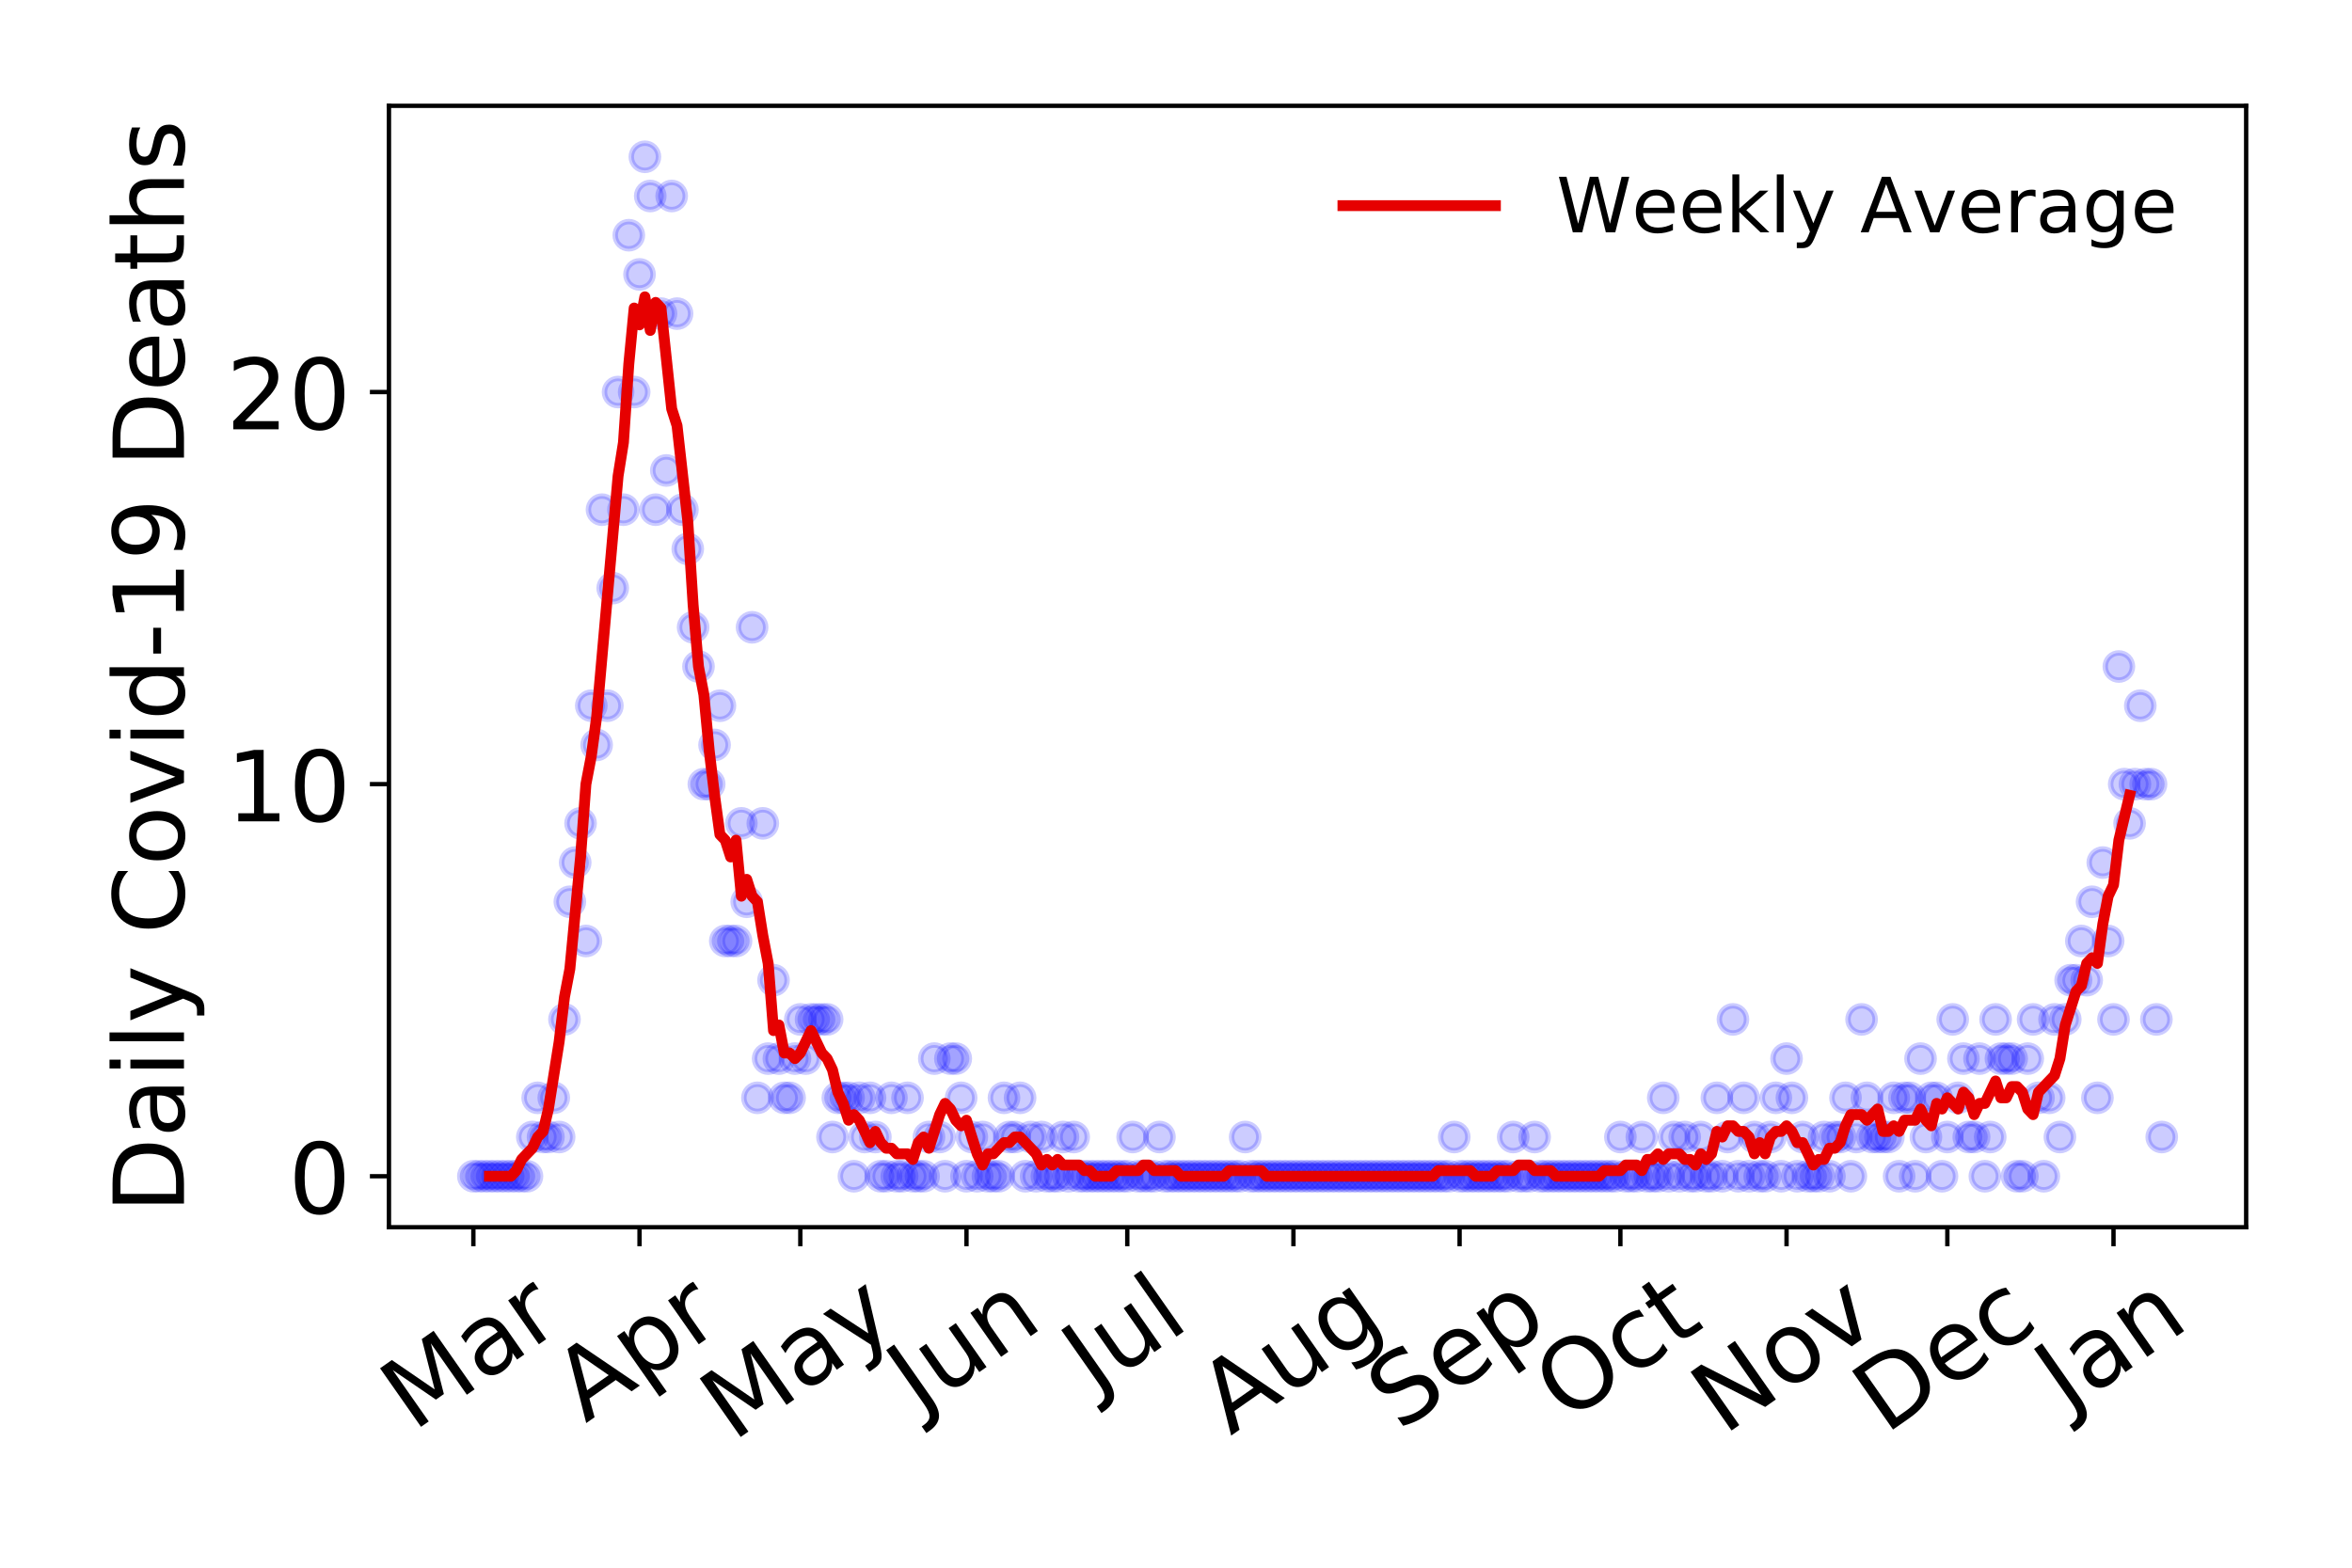 <?xml version="1.0" encoding="utf-8" standalone="no"?>
<!DOCTYPE svg PUBLIC "-//W3C//DTD SVG 1.1//EN"
  "http://www.w3.org/Graphics/SVG/1.1/DTD/svg11.dtd">
<!-- Created with matplotlib (https://matplotlib.org/) -->
<svg height="288pt" version="1.1" viewBox="0 0 432 288" width="432pt" xmlns="http://www.w3.org/2000/svg" xmlns:xlink="http://www.w3.org/1999/xlink">
 <defs>
  <style type="text/css">
*{stroke-linecap:butt;stroke-linejoin:round;}
  </style>
 </defs>
 <g id="figure_1">
  <g id="patch_1">
   <path d="M 0 288 
L 432 288 
L 432 0 
L 0 0 
z
" style="fill:#ffffff;"/>
  </g>
  <g id="axes_1">
   <g id="patch_2">
    <path d="M 71.44 225.45 
L 412.56 225.45 
L 412.56 19.44 
L 71.44 19.44 
z
" style="fill:#ffffff;"/>
   </g>
   <g id="matplotlib.axis_1">
    <g id="xtick_1">
     <g id="line2d_1">
      <defs>
       <path d="M 0 0 
L 0 3.5 
" id="mbe5b0870c0" style="stroke:#000000;stroke-width:0.8;"/>
      </defs>
      <g>
       <use style="stroke:#000000;stroke-width:0.8;" x="86.945" xlink:href="#mbe5b0870c0" y="225.45"/>
      </g>
     </g>
     <g id="text_1">
      <!-- Mar -->
      <defs>
       <path d="M 9.812 72.906 
L 24.516 72.906 
L 43.109 23.297 
L 61.812 72.906 
L 76.516 72.906 
L 76.516 0 
L 66.891 0 
L 66.891 64.016 
L 48.094 14.016 
L 38.188 14.016 
L 19.391 64.016 
L 19.391 0 
L 9.812 0 
z
" id="DejaVuSans-77"/>
       <path d="M 34.281 27.484 
Q 23.391 27.484 19.188 25 
Q 14.984 22.516 14.984 16.5 
Q 14.984 11.719 18.141 8.906 
Q 21.297 6.109 26.703 6.109 
Q 34.188 6.109 38.703 11.406 
Q 43.219 16.703 43.219 25.484 
L 43.219 27.484 
z
M 52.203 31.203 
L 52.203 0 
L 43.219 0 
L 43.219 8.297 
Q 40.141 3.328 35.547 0.953 
Q 30.953 -1.422 24.312 -1.422 
Q 15.922 -1.422 10.953 3.297 
Q 6 8.016 6 15.922 
Q 6 25.141 12.172 29.828 
Q 18.359 34.516 30.609 34.516 
L 43.219 34.516 
L 43.219 35.406 
Q 43.219 41.609 39.141 45 
Q 35.062 48.391 27.688 48.391 
Q 23 48.391 18.547 47.266 
Q 14.109 46.141 10.016 43.891 
L 10.016 52.203 
Q 14.938 54.109 19.578 55.047 
Q 24.219 56 28.609 56 
Q 40.484 56 46.344 49.844 
Q 52.203 43.703 52.203 31.203 
z
" id="DejaVuSans-97"/>
       <path d="M 41.109 46.297 
Q 39.594 47.172 37.812 47.578 
Q 36.031 48 33.891 48 
Q 26.266 48 22.188 43.047 
Q 18.109 38.094 18.109 28.812 
L 18.109 0 
L 9.078 0 
L 9.078 54.688 
L 18.109 54.688 
L 18.109 46.188 
Q 20.953 51.172 25.484 53.578 
Q 30.031 56 36.531 56 
Q 37.453 56 38.578 55.875 
Q 39.703 55.766 41.062 55.516 
z
" id="DejaVuSans-114"/>
      </defs>
      <g transform="translate(75.885 263.132)rotate(-35)scale(0.18 -0.18)">
       <use xlink:href="#DejaVuSans-77"/>
       <use x="86.279" xlink:href="#DejaVuSans-97"/>
       <use x="147.559" xlink:href="#DejaVuSans-114"/>
      </g>
     </g>
    </g>
    <g id="xtick_2">
     <g id="line2d_2">
      <g>
       <use style="stroke:#000000;stroke-width:0.8;" x="117.464" xlink:href="#mbe5b0870c0" y="225.45"/>
      </g>
     </g>
     <g id="text_2">
      <!-- Apr -->
      <defs>
       <path d="M 34.188 63.188 
L 20.797 26.906 
L 47.609 26.906 
z
M 28.609 72.906 
L 39.797 72.906 
L 67.578 0 
L 57.328 0 
L 50.688 18.703 
L 17.828 18.703 
L 11.188 0 
L 0.781 0 
z
" id="DejaVuSans-65"/>
       <path d="M 18.109 8.203 
L 18.109 -20.797 
L 9.078 -20.797 
L 9.078 54.688 
L 18.109 54.688 
L 18.109 46.391 
Q 20.953 51.266 25.266 53.625 
Q 29.594 56 35.594 56 
Q 45.562 56 51.781 48.094 
Q 58.016 40.188 58.016 27.297 
Q 58.016 14.406 51.781 6.484 
Q 45.562 -1.422 35.594 -1.422 
Q 29.594 -1.422 25.266 0.953 
Q 20.953 3.328 18.109 8.203 
z
M 48.688 27.297 
Q 48.688 37.203 44.609 42.844 
Q 40.531 48.484 33.406 48.484 
Q 26.266 48.484 22.188 42.844 
Q 18.109 37.203 18.109 27.297 
Q 18.109 17.391 22.188 11.75 
Q 26.266 6.109 33.406 6.109 
Q 40.531 6.109 44.609 11.75 
Q 48.688 17.391 48.688 27.297 
z
" id="DejaVuSans-112"/>
      </defs>
      <g transform="translate(107.559 261.514)rotate(-35)scale(0.18 -0.18)">
       <use xlink:href="#DejaVuSans-65"/>
       <use x="68.408" xlink:href="#DejaVuSans-112"/>
       <use x="131.885" xlink:href="#DejaVuSans-114"/>
      </g>
     </g>
    </g>
    <g id="xtick_3">
     <g id="line2d_3">
      <g>
       <use style="stroke:#000000;stroke-width:0.8;" x="146.998" xlink:href="#mbe5b0870c0" y="225.45"/>
      </g>
     </g>
     <g id="text_3">
      <!-- May -->
      <defs>
       <path d="M 32.172 -5.078 
Q 28.375 -14.844 24.75 -17.812 
Q 21.141 -20.797 15.094 -20.797 
L 7.906 -20.797 
L 7.906 -13.281 
L 13.188 -13.281 
Q 16.891 -13.281 18.938 -11.516 
Q 21 -9.766 23.484 -3.219 
L 25.094 0.875 
L 2.984 54.688 
L 12.5 54.688 
L 29.594 11.922 
L 46.688 54.688 
L 56.203 54.688 
z
" id="DejaVuSans-121"/>
      </defs>
      <g transform="translate(134.605 264.999)rotate(-35)scale(0.18 -0.18)">
       <use xlink:href="#DejaVuSans-77"/>
       <use x="86.279" xlink:href="#DejaVuSans-97"/>
       <use x="147.559" xlink:href="#DejaVuSans-121"/>
      </g>
     </g>
    </g>
    <g id="xtick_4">
     <g id="line2d_4">
      <g>
       <use style="stroke:#000000;stroke-width:0.8;" x="177.517" xlink:href="#mbe5b0870c0" y="225.45"/>
      </g>
     </g>
     <g id="text_4">
      <!-- Jun -->
      <defs>
       <path d="M 9.812 72.906 
L 19.672 72.906 
L 19.672 5.078 
Q 19.672 -8.109 14.672 -14.062 
Q 9.672 -20.016 -1.422 -20.016 
L -5.172 -20.016 
L -5.172 -11.719 
L -2.094 -11.719 
Q 4.438 -11.719 7.125 -8.047 
Q 9.812 -4.391 9.812 5.078 
z
" id="DejaVuSans-74"/>
       <path d="M 8.5 21.578 
L 8.5 54.688 
L 17.484 54.688 
L 17.484 21.922 
Q 17.484 14.156 20.5 10.266 
Q 23.531 6.391 29.594 6.391 
Q 36.859 6.391 41.078 11.031 
Q 45.312 15.672 45.312 23.688 
L 45.312 54.688 
L 54.297 54.688 
L 54.297 0 
L 45.312 0 
L 45.312 8.406 
Q 42.047 3.422 37.719 1 
Q 33.406 -1.422 27.688 -1.422 
Q 18.266 -1.422 13.375 4.438 
Q 8.5 10.297 8.5 21.578 
z
M 31.109 56 
z
" id="DejaVuSans-117"/>
       <path d="M 54.891 33.016 
L 54.891 0 
L 45.906 0 
L 45.906 32.719 
Q 45.906 40.484 42.875 44.328 
Q 39.844 48.188 33.797 48.188 
Q 26.516 48.188 22.312 43.547 
Q 18.109 38.922 18.109 30.906 
L 18.109 0 
L 9.078 0 
L 9.078 54.688 
L 18.109 54.688 
L 18.109 46.188 
Q 21.344 51.125 25.703 53.562 
Q 30.078 56 35.797 56 
Q 45.219 56 50.047 50.172 
Q 54.891 44.344 54.891 33.016 
z
" id="DejaVuSans-110"/>
      </defs>
      <g transform="translate(168.847 259.785)rotate(-35)scale(0.18 -0.18)">
       <use xlink:href="#DejaVuSans-74"/>
       <use x="29.492" xlink:href="#DejaVuSans-117"/>
       <use x="92.871" xlink:href="#DejaVuSans-110"/>
      </g>
     </g>
    </g>
    <g id="xtick_5">
     <g id="line2d_5">
      <g>
       <use style="stroke:#000000;stroke-width:0.8;" x="207.051" xlink:href="#mbe5b0870c0" y="225.45"/>
      </g>
     </g>
     <g id="text_5">
      <!-- Jul -->
      <defs>
       <path d="M 9.422 75.984 
L 18.406 75.984 
L 18.406 0 
L 9.422 0 
z
" id="DejaVuSans-108"/>
      </defs>
      <g transform="translate(201.005 256.11)rotate(-35)scale(0.18 -0.18)">
       <use xlink:href="#DejaVuSans-74"/>
       <use x="29.492" xlink:href="#DejaVuSans-117"/>
       <use x="92.871" xlink:href="#DejaVuSans-108"/>
      </g>
     </g>
    </g>
    <g id="xtick_6">
     <g id="line2d_6">
      <g>
       <use style="stroke:#000000;stroke-width:0.8;" x="237.57" xlink:href="#mbe5b0870c0" y="225.45"/>
      </g>
     </g>
     <g id="text_6">
      <!-- Aug -->
      <defs>
       <path d="M 45.406 27.984 
Q 45.406 37.75 41.375 43.109 
Q 37.359 48.484 30.078 48.484 
Q 22.859 48.484 18.828 43.109 
Q 14.797 37.75 14.797 27.984 
Q 14.797 18.266 18.828 12.891 
Q 22.859 7.516 30.078 7.516 
Q 37.359 7.516 41.375 12.891 
Q 45.406 18.266 45.406 27.984 
z
M 54.391 6.781 
Q 54.391 -7.172 48.188 -13.984 
Q 42 -20.797 29.203 -20.797 
Q 24.469 -20.797 20.266 -20.094 
Q 16.062 -19.391 12.109 -17.922 
L 12.109 -9.188 
Q 16.062 -11.328 19.922 -12.344 
Q 23.781 -13.375 27.781 -13.375 
Q 36.625 -13.375 41.016 -8.766 
Q 45.406 -4.156 45.406 5.172 
L 45.406 9.625 
Q 42.625 4.781 38.281 2.391 
Q 33.938 0 27.875 0 
Q 17.828 0 11.672 7.656 
Q 5.516 15.328 5.516 27.984 
Q 5.516 40.672 11.672 48.328 
Q 17.828 56 27.875 56 
Q 33.938 56 38.281 53.609 
Q 42.625 51.219 45.406 46.391 
L 45.406 54.688 
L 54.391 54.688 
z
" id="DejaVuSans-103"/>
      </defs>
      <g transform="translate(226.023 263.813)rotate(-35)scale(0.18 -0.18)">
       <use xlink:href="#DejaVuSans-65"/>
       <use x="68.408" xlink:href="#DejaVuSans-117"/>
       <use x="131.787" xlink:href="#DejaVuSans-103"/>
      </g>
     </g>
    </g>
    <g id="xtick_7">
     <g id="line2d_7">
      <g>
       <use style="stroke:#000000;stroke-width:0.8;" x="268.089" xlink:href="#mbe5b0870c0" y="225.45"/>
      </g>
     </g>
     <g id="text_7">
      <!-- Sep -->
      <defs>
       <path d="M 53.516 70.516 
L 53.516 60.891 
Q 47.906 63.578 42.922 64.891 
Q 37.938 66.219 33.297 66.219 
Q 25.25 66.219 20.875 63.094 
Q 16.5 59.969 16.5 54.203 
Q 16.5 49.359 19.406 46.891 
Q 22.312 44.438 30.422 42.922 
L 36.375 41.703 
Q 47.406 39.594 52.656 34.297 
Q 57.906 29 57.906 20.125 
Q 57.906 9.516 50.797 4.047 
Q 43.703 -1.422 29.984 -1.422 
Q 24.812 -1.422 18.969 -0.25 
Q 13.141 0.922 6.891 3.219 
L 6.891 13.375 
Q 12.891 10.016 18.656 8.297 
Q 24.422 6.594 29.984 6.594 
Q 38.422 6.594 43.016 9.906 
Q 47.609 13.234 47.609 19.391 
Q 47.609 24.75 44.312 27.781 
Q 41.016 30.812 33.5 32.328 
L 27.484 33.5 
Q 16.453 35.688 11.516 40.375 
Q 6.594 45.062 6.594 53.422 
Q 6.594 63.094 13.406 68.656 
Q 20.219 74.219 32.172 74.219 
Q 37.312 74.219 42.625 73.281 
Q 47.953 72.359 53.516 70.516 
z
" id="DejaVuSans-83"/>
       <path d="M 56.203 29.594 
L 56.203 25.203 
L 14.891 25.203 
Q 15.484 15.922 20.484 11.062 
Q 25.484 6.203 34.422 6.203 
Q 39.594 6.203 44.453 7.469 
Q 49.312 8.734 54.109 11.281 
L 54.109 2.781 
Q 49.266 0.734 44.188 -0.344 
Q 39.109 -1.422 33.891 -1.422 
Q 20.797 -1.422 13.156 6.188 
Q 5.516 13.812 5.516 26.812 
Q 5.516 40.234 12.766 48.109 
Q 20.016 56 32.328 56 
Q 43.359 56 49.781 48.891 
Q 56.203 41.797 56.203 29.594 
z
M 47.219 32.234 
Q 47.125 39.594 43.094 43.984 
Q 39.062 48.391 32.422 48.391 
Q 24.906 48.391 20.391 44.141 
Q 15.875 39.891 15.188 32.172 
z
" id="DejaVuSans-101"/>
      </defs>
      <g transform="translate(257.041 263.115)rotate(-35)scale(0.18 -0.18)">
       <use xlink:href="#DejaVuSans-83"/>
       <use x="63.477" xlink:href="#DejaVuSans-101"/>
       <use x="125" xlink:href="#DejaVuSans-112"/>
      </g>
     </g>
    </g>
    <g id="xtick_8">
     <g id="line2d_8">
      <g>
       <use style="stroke:#000000;stroke-width:0.8;" x="297.623" xlink:href="#mbe5b0870c0" y="225.45"/>
      </g>
     </g>
     <g id="text_8">
      <!-- Oct -->
      <defs>
       <path d="M 39.406 66.219 
Q 28.656 66.219 22.328 58.203 
Q 16.016 50.203 16.016 36.375 
Q 16.016 22.609 22.328 14.594 
Q 28.656 6.594 39.406 6.594 
Q 50.141 6.594 56.422 14.594 
Q 62.703 22.609 62.703 36.375 
Q 62.703 50.203 56.422 58.203 
Q 50.141 66.219 39.406 66.219 
z
M 39.406 74.219 
Q 54.734 74.219 63.906 63.938 
Q 73.094 53.656 73.094 36.375 
Q 73.094 19.141 63.906 8.859 
Q 54.734 -1.422 39.406 -1.422 
Q 24.031 -1.422 14.812 8.828 
Q 5.609 19.094 5.609 36.375 
Q 5.609 53.656 14.812 63.938 
Q 24.031 74.219 39.406 74.219 
z
" id="DejaVuSans-79"/>
       <path d="M 48.781 52.594 
L 48.781 44.188 
Q 44.969 46.297 41.141 47.344 
Q 37.312 48.391 33.406 48.391 
Q 24.656 48.391 19.812 42.844 
Q 14.984 37.312 14.984 27.297 
Q 14.984 17.281 19.812 11.734 
Q 24.656 6.203 33.406 6.203 
Q 37.312 6.203 41.141 7.25 
Q 44.969 8.297 48.781 10.406 
L 48.781 2.094 
Q 45.016 0.344 40.984 -0.531 
Q 36.969 -1.422 32.422 -1.422 
Q 20.062 -1.422 12.781 6.344 
Q 5.516 14.109 5.516 27.297 
Q 5.516 40.672 12.859 48.328 
Q 20.219 56 33.016 56 
Q 37.156 56 41.109 55.141 
Q 45.062 54.297 48.781 52.594 
z
" id="DejaVuSans-99"/>
       <path d="M 18.312 70.219 
L 18.312 54.688 
L 36.812 54.688 
L 36.812 47.703 
L 18.312 47.703 
L 18.312 18.016 
Q 18.312 11.328 20.141 9.422 
Q 21.969 7.516 27.594 7.516 
L 36.812 7.516 
L 36.812 0 
L 27.594 0 
Q 17.188 0 13.234 3.875 
Q 9.281 7.766 9.281 18.016 
L 9.281 47.703 
L 2.688 47.703 
L 2.688 54.688 
L 9.281 54.688 
L 9.281 70.219 
z
" id="DejaVuSans-116"/>
      </defs>
      <g transform="translate(287.724 261.505)rotate(-35)scale(0.18 -0.18)">
       <use xlink:href="#DejaVuSans-79"/>
       <use x="78.711" xlink:href="#DejaVuSans-99"/>
       <use x="133.691" xlink:href="#DejaVuSans-116"/>
      </g>
     </g>
    </g>
    <g id="xtick_9">
     <g id="line2d_9">
      <g>
       <use style="stroke:#000000;stroke-width:0.8;" x="328.141" xlink:href="#mbe5b0870c0" y="225.45"/>
      </g>
     </g>
     <g id="text_9">
      <!-- Nov -->
      <defs>
       <path d="M 9.812 72.906 
L 23.094 72.906 
L 55.422 11.922 
L 55.422 72.906 
L 64.984 72.906 
L 64.984 0 
L 51.703 0 
L 19.391 60.984 
L 19.391 0 
L 9.812 0 
z
" id="DejaVuSans-78"/>
       <path d="M 30.609 48.391 
Q 23.391 48.391 19.188 42.75 
Q 14.984 37.109 14.984 27.297 
Q 14.984 17.484 19.156 11.844 
Q 23.344 6.203 30.609 6.203 
Q 37.797 6.203 41.984 11.859 
Q 46.188 17.531 46.188 27.297 
Q 46.188 37.016 41.984 42.703 
Q 37.797 48.391 30.609 48.391 
z
M 30.609 56 
Q 42.328 56 49.016 48.375 
Q 55.719 40.766 55.719 27.297 
Q 55.719 13.875 49.016 6.219 
Q 42.328 -1.422 30.609 -1.422 
Q 18.844 -1.422 12.172 6.219 
Q 5.516 13.875 5.516 27.297 
Q 5.516 40.766 12.172 48.375 
Q 18.844 56 30.609 56 
z
" id="DejaVuSans-111"/>
       <path d="M 2.984 54.688 
L 12.5 54.688 
L 29.594 8.797 
L 46.688 54.688 
L 56.203 54.688 
L 35.688 0 
L 23.484 0 
z
" id="DejaVuSans-118"/>
      </defs>
      <g transform="translate(316.6 263.805)rotate(-35)scale(0.18 -0.18)">
       <use xlink:href="#DejaVuSans-78"/>
       <use x="74.805" xlink:href="#DejaVuSans-111"/>
       <use x="135.986" xlink:href="#DejaVuSans-118"/>
      </g>
     </g>
    </g>
    <g id="xtick_10">
     <g id="line2d_10">
      <g>
       <use style="stroke:#000000;stroke-width:0.8;" x="357.676" xlink:href="#mbe5b0870c0" y="225.45"/>
      </g>
     </g>
     <g id="text_10">
      <!-- Dec -->
      <defs>
       <path d="M 19.672 64.797 
L 19.672 8.109 
L 31.594 8.109 
Q 46.688 8.109 53.688 14.938 
Q 60.688 21.781 60.688 36.531 
Q 60.688 51.172 53.688 57.984 
Q 46.688 64.797 31.594 64.797 
z
M 9.812 72.906 
L 30.078 72.906 
Q 51.266 72.906 61.172 64.094 
Q 71.094 55.281 71.094 36.531 
Q 71.094 17.672 61.125 8.828 
Q 51.172 0 30.078 0 
L 9.812 0 
z
" id="DejaVuSans-68"/>
      </defs>
      <g transform="translate(346.258 263.633)rotate(-35)scale(0.18 -0.18)">
       <use xlink:href="#DejaVuSans-68"/>
       <use x="77.002" xlink:href="#DejaVuSans-101"/>
       <use x="138.525" xlink:href="#DejaVuSans-99"/>
      </g>
     </g>
    </g>
    <g id="xtick_11">
     <g id="line2d_11">
      <g>
       <use style="stroke:#000000;stroke-width:0.8;" x="388.194" xlink:href="#mbe5b0870c0" y="225.45"/>
      </g>
     </g>
     <g id="text_11">
      <!-- Jan -->
      <g transform="translate(379.678 259.569)rotate(-35)scale(0.18 -0.18)">
       <use xlink:href="#DejaVuSans-74"/>
       <use x="29.492" xlink:href="#DejaVuSans-97"/>
       <use x="90.771" xlink:href="#DejaVuSans-110"/>
      </g>
     </g>
    </g>
   </g>
   <g id="matplotlib.axis_2">
    <g id="ytick_1">
     <g id="line2d_12">
      <defs>
       <path d="M 0 0 
L -3.5 0 
" id="m6e80943e86" style="stroke:#000000;stroke-width:0.8;"/>
      </defs>
      <g>
       <use style="stroke:#000000;stroke-width:0.8;" x="71.44" xlink:href="#m6e80943e86" y="216.085"/>
      </g>
     </g>
     <g id="text_12">
      <!-- 0 -->
      <defs>
       <path d="M 31.781 66.406 
Q 24.172 66.406 20.328 58.906 
Q 16.5 51.422 16.5 36.375 
Q 16.5 21.391 20.328 13.891 
Q 24.172 6.391 31.781 6.391 
Q 39.453 6.391 43.281 13.891 
Q 47.125 21.391 47.125 36.375 
Q 47.125 51.422 43.281 58.906 
Q 39.453 66.406 31.781 66.406 
z
M 31.781 74.219 
Q 44.047 74.219 50.516 64.516 
Q 56.984 54.828 56.984 36.375 
Q 56.984 17.969 50.516 8.266 
Q 44.047 -1.422 31.781 -1.422 
Q 19.531 -1.422 13.062 8.266 
Q 6.594 17.969 6.594 36.375 
Q 6.594 54.828 13.062 64.516 
Q 19.531 74.219 31.781 74.219 
z
" id="DejaVuSans-48"/>
      </defs>
      <g transform="translate(52.987 222.924)scale(0.18 -0.18)">
       <use xlink:href="#DejaVuSans-48"/>
      </g>
     </g>
    </g>
    <g id="ytick_2">
     <g id="line2d_13">
      <g>
       <use style="stroke:#000000;stroke-width:0.8;" x="71.44" xlink:href="#m6e80943e86" y="144.054"/>
      </g>
     </g>
     <g id="text_13">
      <!-- 10 -->
      <defs>
       <path d="M 12.406 8.297 
L 28.516 8.297 
L 28.516 63.922 
L 10.984 60.406 
L 10.984 69.391 
L 28.422 72.906 
L 38.281 72.906 
L 38.281 8.297 
L 54.391 8.297 
L 54.391 0 
L 12.406 0 
z
" id="DejaVuSans-49"/>
      </defs>
      <g transform="translate(41.535 150.893)scale(0.18 -0.18)">
       <use xlink:href="#DejaVuSans-49"/>
       <use x="63.623" xlink:href="#DejaVuSans-48"/>
      </g>
     </g>
    </g>
    <g id="ytick_3">
     <g id="line2d_14">
      <g>
       <use style="stroke:#000000;stroke-width:0.8;" x="71.44" xlink:href="#m6e80943e86" y="72.023"/>
      </g>
     </g>
     <g id="text_14">
      <!-- 20 -->
      <defs>
       <path d="M 19.188 8.297 
L 53.609 8.297 
L 53.609 0 
L 7.328 0 
L 7.328 8.297 
Q 12.938 14.109 22.625 23.891 
Q 32.328 33.688 34.812 36.531 
Q 39.547 41.844 41.422 45.531 
Q 43.312 49.219 43.312 52.781 
Q 43.312 58.594 39.234 62.25 
Q 35.156 65.922 28.609 65.922 
Q 23.969 65.922 18.812 64.312 
Q 13.672 62.703 7.812 59.422 
L 7.812 69.391 
Q 13.766 71.781 18.938 73 
Q 24.125 74.219 28.422 74.219 
Q 39.75 74.219 46.484 68.547 
Q 53.219 62.891 53.219 53.422 
Q 53.219 48.922 51.531 44.891 
Q 49.859 40.875 45.406 35.406 
Q 44.188 33.984 37.641 27.219 
Q 31.109 20.453 19.188 8.297 
z
" id="DejaVuSans-50"/>
      </defs>
      <g transform="translate(41.535 78.861)scale(0.18 -0.18)">
       <use xlink:href="#DejaVuSans-50"/>
       <use x="63.623" xlink:href="#DejaVuSans-48"/>
      </g>
     </g>
    </g>
    <g id="text_15">
     <!-- Daily Covid-19 Deaths -->
     <defs>
      <path d="M 9.422 54.688 
L 18.406 54.688 
L 18.406 0 
L 9.422 0 
z
M 9.422 75.984 
L 18.406 75.984 
L 18.406 64.594 
L 9.422 64.594 
z
" id="DejaVuSans-105"/>
      <path id="DejaVuSans-32"/>
      <path d="M 64.406 67.281 
L 64.406 56.891 
Q 59.422 61.531 53.781 63.812 
Q 48.141 66.109 41.797 66.109 
Q 29.297 66.109 22.656 58.469 
Q 16.016 50.828 16.016 36.375 
Q 16.016 21.969 22.656 14.328 
Q 29.297 6.688 41.797 6.688 
Q 48.141 6.688 53.781 8.984 
Q 59.422 11.281 64.406 15.922 
L 64.406 5.609 
Q 59.234 2.094 53.438 0.328 
Q 47.656 -1.422 41.219 -1.422 
Q 24.656 -1.422 15.125 8.703 
Q 5.609 18.844 5.609 36.375 
Q 5.609 53.953 15.125 64.078 
Q 24.656 74.219 41.219 74.219 
Q 47.75 74.219 53.531 72.484 
Q 59.328 70.75 64.406 67.281 
z
" id="DejaVuSans-67"/>
      <path d="M 45.406 46.391 
L 45.406 75.984 
L 54.391 75.984 
L 54.391 0 
L 45.406 0 
L 45.406 8.203 
Q 42.578 3.328 38.25 0.953 
Q 33.938 -1.422 27.875 -1.422 
Q 17.969 -1.422 11.734 6.484 
Q 5.516 14.406 5.516 27.297 
Q 5.516 40.188 11.734 48.094 
Q 17.969 56 27.875 56 
Q 33.938 56 38.25 53.625 
Q 42.578 51.266 45.406 46.391 
z
M 14.797 27.297 
Q 14.797 17.391 18.875 11.75 
Q 22.953 6.109 30.078 6.109 
Q 37.203 6.109 41.297 11.75 
Q 45.406 17.391 45.406 27.297 
Q 45.406 37.203 41.297 42.844 
Q 37.203 48.484 30.078 48.484 
Q 22.953 48.484 18.875 42.844 
Q 14.797 37.203 14.797 27.297 
z
" id="DejaVuSans-100"/>
      <path d="M 4.891 31.391 
L 31.203 31.391 
L 31.203 23.391 
L 4.891 23.391 
z
" id="DejaVuSans-45"/>
      <path d="M 10.984 1.516 
L 10.984 10.5 
Q 14.703 8.734 18.5 7.812 
Q 22.312 6.891 25.984 6.891 
Q 35.75 6.891 40.891 13.453 
Q 46.047 20.016 46.781 33.406 
Q 43.953 29.203 39.594 26.953 
Q 35.25 24.703 29.984 24.703 
Q 19.047 24.703 12.672 31.312 
Q 6.297 37.938 6.297 49.422 
Q 6.297 60.641 12.938 67.422 
Q 19.578 74.219 30.609 74.219 
Q 43.266 74.219 49.922 64.516 
Q 56.594 54.828 56.594 36.375 
Q 56.594 19.141 48.406 8.859 
Q 40.234 -1.422 26.422 -1.422 
Q 22.703 -1.422 18.891 -0.688 
Q 15.094 0.047 10.984 1.516 
z
M 30.609 32.422 
Q 37.25 32.422 41.125 36.953 
Q 45.016 41.5 45.016 49.422 
Q 45.016 57.281 41.125 61.844 
Q 37.25 66.406 30.609 66.406 
Q 23.969 66.406 20.094 61.844 
Q 16.219 57.281 16.219 49.422 
Q 16.219 41.5 20.094 36.953 
Q 23.969 32.422 30.609 32.422 
z
" id="DejaVuSans-57"/>
      <path d="M 54.891 33.016 
L 54.891 0 
L 45.906 0 
L 45.906 32.719 
Q 45.906 40.484 42.875 44.328 
Q 39.844 48.188 33.797 48.188 
Q 26.516 48.188 22.312 43.547 
Q 18.109 38.922 18.109 30.906 
L 18.109 0 
L 9.078 0 
L 9.078 75.984 
L 18.109 75.984 
L 18.109 46.188 
Q 21.344 51.125 25.703 53.562 
Q 30.078 56 35.797 56 
Q 45.219 56 50.047 50.172 
Q 54.891 44.344 54.891 33.016 
z
" id="DejaVuSans-104"/>
      <path d="M 44.281 53.078 
L 44.281 44.578 
Q 40.484 46.531 36.375 47.5 
Q 32.281 48.484 27.875 48.484 
Q 21.188 48.484 17.844 46.438 
Q 14.5 44.391 14.5 40.281 
Q 14.5 37.156 16.891 35.375 
Q 19.281 33.594 26.516 31.984 
L 29.594 31.297 
Q 39.156 29.25 43.188 25.516 
Q 47.219 21.781 47.219 15.094 
Q 47.219 7.469 41.188 3.016 
Q 35.156 -1.422 24.609 -1.422 
Q 20.219 -1.422 15.453 -0.562 
Q 10.688 0.297 5.422 2 
L 5.422 11.281 
Q 10.406 8.688 15.234 7.391 
Q 20.062 6.109 24.812 6.109 
Q 31.156 6.109 34.562 8.281 
Q 37.984 10.453 37.984 14.406 
Q 37.984 18.062 35.516 20.016 
Q 33.062 21.969 24.703 23.781 
L 21.578 24.516 
Q 13.234 26.266 9.516 29.906 
Q 5.812 33.547 5.812 39.891 
Q 5.812 47.609 11.281 51.797 
Q 16.75 56 26.812 56 
Q 31.781 56 36.172 55.266 
Q 40.578 54.547 44.281 53.078 
z
" id="DejaVuSans-115"/>
     </defs>
     <g transform="translate(33.792 222.874)rotate(-90)scale(0.18 -0.18)">
      <use xlink:href="#DejaVuSans-68"/>
      <use x="77.002" xlink:href="#DejaVuSans-97"/>
      <use x="138.281" xlink:href="#DejaVuSans-105"/>
      <use x="166.064" xlink:href="#DejaVuSans-108"/>
      <use x="193.848" xlink:href="#DejaVuSans-121"/>
      <use x="253.027" xlink:href="#DejaVuSans-32"/>
      <use x="284.814" xlink:href="#DejaVuSans-67"/>
      <use x="354.639" xlink:href="#DejaVuSans-111"/>
      <use x="415.82" xlink:href="#DejaVuSans-118"/>
      <use x="475" xlink:href="#DejaVuSans-105"/>
      <use x="502.783" xlink:href="#DejaVuSans-100"/>
      <use x="566.26" xlink:href="#DejaVuSans-45"/>
      <use x="602.344" xlink:href="#DejaVuSans-49"/>
      <use x="665.967" xlink:href="#DejaVuSans-57"/>
      <use x="729.59" xlink:href="#DejaVuSans-32"/>
      <use x="761.377" xlink:href="#DejaVuSans-68"/>
      <use x="838.379" xlink:href="#DejaVuSans-101"/>
      <use x="899.902" xlink:href="#DejaVuSans-97"/>
      <use x="961.182" xlink:href="#DejaVuSans-116"/>
      <use x="1000.391" xlink:href="#DejaVuSans-104"/>
      <use x="1063.77" xlink:href="#DejaVuSans-115"/>
     </g>
    </g>
   </g>
   <g id="line2d_15">
    <defs>
     <path d="M 0 2.5 
C 0.663 2.5 1.299 2.237 1.768 1.768 
C 2.237 1.299 2.5 0.663 2.5 0 
C 2.5 -0.663 2.237 -1.299 1.768 -1.768 
C 1.299 -2.237 0.663 -2.5 0 -2.5 
C -0.663 -2.5 -1.299 -2.237 -1.768 -1.768 
C -2.237 -1.299 -2.5 -0.663 -2.5 0 
C -2.5 0.663 -2.237 1.299 -1.768 1.768 
C -1.299 2.237 -0.663 2.5 0 2.5 
z
" id="m8e70868c56" style="stroke:#0000ff;stroke-opacity:0.2;"/>
    </defs>
    <g clip-path="url(#pee14e4e8f6)">
     <use style="fill:#0000ff;fill-opacity:0.2;stroke:#0000ff;stroke-opacity:0.2;" x="86.945" xlink:href="#m8e70868c56" y="216.085"/>
     <use style="fill:#0000ff;fill-opacity:0.2;stroke:#0000ff;stroke-opacity:0.2;" x="87.93" xlink:href="#m8e70868c56" y="216.085"/>
     <use style="fill:#0000ff;fill-opacity:0.2;stroke:#0000ff;stroke-opacity:0.2;" x="88.914" xlink:href="#m8e70868c56" y="216.085"/>
     <use style="fill:#0000ff;fill-opacity:0.2;stroke:#0000ff;stroke-opacity:0.2;" x="89.899" xlink:href="#m8e70868c56" y="216.085"/>
     <use style="fill:#0000ff;fill-opacity:0.2;stroke:#0000ff;stroke-opacity:0.2;" x="90.883" xlink:href="#m8e70868c56" y="216.085"/>
     <use style="fill:#0000ff;fill-opacity:0.2;stroke:#0000ff;stroke-opacity:0.2;" x="91.868" xlink:href="#m8e70868c56" y="216.085"/>
     <use style="fill:#0000ff;fill-opacity:0.2;stroke:#0000ff;stroke-opacity:0.2;" x="92.852" xlink:href="#m8e70868c56" y="216.085"/>
     <use style="fill:#0000ff;fill-opacity:0.2;stroke:#0000ff;stroke-opacity:0.2;" x="93.837" xlink:href="#m8e70868c56" y="216.085"/>
     <use style="fill:#0000ff;fill-opacity:0.2;stroke:#0000ff;stroke-opacity:0.2;" x="94.821" xlink:href="#m8e70868c56" y="216.085"/>
     <use style="fill:#0000ff;fill-opacity:0.2;stroke:#0000ff;stroke-opacity:0.2;" x="95.806" xlink:href="#m8e70868c56" y="216.085"/>
     <use style="fill:#0000ff;fill-opacity:0.2;stroke:#0000ff;stroke-opacity:0.2;" x="96.79" xlink:href="#m8e70868c56" y="216.085"/>
     <use style="fill:#0000ff;fill-opacity:0.2;stroke:#0000ff;stroke-opacity:0.2;" x="97.775" xlink:href="#m8e70868c56" y="208.882"/>
     <use style="fill:#0000ff;fill-opacity:0.2;stroke:#0000ff;stroke-opacity:0.2;" x="98.759" xlink:href="#m8e70868c56" y="201.679"/>
     <use style="fill:#0000ff;fill-opacity:0.2;stroke:#0000ff;stroke-opacity:0.2;" x="99.744" xlink:href="#m8e70868c56" y="208.882"/>
     <use style="fill:#0000ff;fill-opacity:0.2;stroke:#0000ff;stroke-opacity:0.2;" x="100.728" xlink:href="#m8e70868c56" y="208.882"/>
     <use style="fill:#0000ff;fill-opacity:0.2;stroke:#0000ff;stroke-opacity:0.2;" x="101.713" xlink:href="#m8e70868c56" y="201.679"/>
     <use style="fill:#0000ff;fill-opacity:0.2;stroke:#0000ff;stroke-opacity:0.2;" x="102.697" xlink:href="#m8e70868c56" y="208.882"/>
     <use style="fill:#0000ff;fill-opacity:0.2;stroke:#0000ff;stroke-opacity:0.2;" x="103.682" xlink:href="#m8e70868c56" y="187.273"/>
     <use style="fill:#0000ff;fill-opacity:0.2;stroke:#0000ff;stroke-opacity:0.2;" x="104.666" xlink:href="#m8e70868c56" y="165.664"/>
     <use style="fill:#0000ff;fill-opacity:0.2;stroke:#0000ff;stroke-opacity:0.2;" x="105.65" xlink:href="#m8e70868c56" y="158.46"/>
     <use style="fill:#0000ff;fill-opacity:0.2;stroke:#0000ff;stroke-opacity:0.2;" x="106.635" xlink:href="#m8e70868c56" y="151.257"/>
     <use style="fill:#0000ff;fill-opacity:0.2;stroke:#0000ff;stroke-opacity:0.2;" x="107.619" xlink:href="#m8e70868c56" y="172.867"/>
     <use style="fill:#0000ff;fill-opacity:0.2;stroke:#0000ff;stroke-opacity:0.2;" x="108.604" xlink:href="#m8e70868c56" y="129.648"/>
     <use style="fill:#0000ff;fill-opacity:0.2;stroke:#0000ff;stroke-opacity:0.2;" x="109.588" xlink:href="#m8e70868c56" y="136.851"/>
     <use style="fill:#0000ff;fill-opacity:0.2;stroke:#0000ff;stroke-opacity:0.2;" x="110.573" xlink:href="#m8e70868c56" y="93.632"/>
     <use style="fill:#0000ff;fill-opacity:0.2;stroke:#0000ff;stroke-opacity:0.2;" x="111.557" xlink:href="#m8e70868c56" y="129.648"/>
     <use style="fill:#0000ff;fill-opacity:0.2;stroke:#0000ff;stroke-opacity:0.2;" x="112.542" xlink:href="#m8e70868c56" y="108.039"/>
     <use style="fill:#0000ff;fill-opacity:0.2;stroke:#0000ff;stroke-opacity:0.2;" x="113.526" xlink:href="#m8e70868c56" y="72.023"/>
     <use style="fill:#0000ff;fill-opacity:0.2;stroke:#0000ff;stroke-opacity:0.2;" x="114.511" xlink:href="#m8e70868c56" y="93.632"/>
     <use style="fill:#0000ff;fill-opacity:0.2;stroke:#0000ff;stroke-opacity:0.2;" x="115.495" xlink:href="#m8e70868c56" y="43.21"/>
     <use style="fill:#0000ff;fill-opacity:0.2;stroke:#0000ff;stroke-opacity:0.2;" x="116.48" xlink:href="#m8e70868c56" y="72.023"/>
     <use style="fill:#0000ff;fill-opacity:0.2;stroke:#0000ff;stroke-opacity:0.2;" x="117.464" xlink:href="#m8e70868c56" y="50.413"/>
     <use style="fill:#0000ff;fill-opacity:0.2;stroke:#0000ff;stroke-opacity:0.2;" x="118.449" xlink:href="#m8e70868c56" y="28.804"/>
     <use style="fill:#0000ff;fill-opacity:0.2;stroke:#0000ff;stroke-opacity:0.2;" x="119.433" xlink:href="#m8e70868c56" y="36.007"/>
     <use style="fill:#0000ff;fill-opacity:0.2;stroke:#0000ff;stroke-opacity:0.2;" x="120.418" xlink:href="#m8e70868c56" y="93.632"/>
     <use style="fill:#0000ff;fill-opacity:0.2;stroke:#0000ff;stroke-opacity:0.2;" x="121.402" xlink:href="#m8e70868c56" y="57.617"/>
     <use style="fill:#0000ff;fill-opacity:0.2;stroke:#0000ff;stroke-opacity:0.2;" x="122.386" xlink:href="#m8e70868c56" y="86.429"/>
     <use style="fill:#0000ff;fill-opacity:0.2;stroke:#0000ff;stroke-opacity:0.2;" x="123.371" xlink:href="#m8e70868c56" y="36.007"/>
     <use style="fill:#0000ff;fill-opacity:0.2;stroke:#0000ff;stroke-opacity:0.2;" x="124.355" xlink:href="#m8e70868c56" y="57.617"/>
     <use style="fill:#0000ff;fill-opacity:0.2;stroke:#0000ff;stroke-opacity:0.2;" x="125.34" xlink:href="#m8e70868c56" y="93.632"/>
     <use style="fill:#0000ff;fill-opacity:0.2;stroke:#0000ff;stroke-opacity:0.2;" x="126.324" xlink:href="#m8e70868c56" y="100.835"/>
     <use style="fill:#0000ff;fill-opacity:0.2;stroke:#0000ff;stroke-opacity:0.2;" x="127.309" xlink:href="#m8e70868c56" y="115.242"/>
     <use style="fill:#0000ff;fill-opacity:0.2;stroke:#0000ff;stroke-opacity:0.2;" x="128.293" xlink:href="#m8e70868c56" y="122.445"/>
     <use style="fill:#0000ff;fill-opacity:0.2;stroke:#0000ff;stroke-opacity:0.2;" x="129.278" xlink:href="#m8e70868c56" y="144.054"/>
     <use style="fill:#0000ff;fill-opacity:0.2;stroke:#0000ff;stroke-opacity:0.2;" x="130.262" xlink:href="#m8e70868c56" y="144.054"/>
     <use style="fill:#0000ff;fill-opacity:0.2;stroke:#0000ff;stroke-opacity:0.2;" x="131.247" xlink:href="#m8e70868c56" y="136.851"/>
     <use style="fill:#0000ff;fill-opacity:0.2;stroke:#0000ff;stroke-opacity:0.2;" x="132.231" xlink:href="#m8e70868c56" y="129.648"/>
     <use style="fill:#0000ff;fill-opacity:0.2;stroke:#0000ff;stroke-opacity:0.2;" x="133.216" xlink:href="#m8e70868c56" y="172.867"/>
     <use style="fill:#0000ff;fill-opacity:0.2;stroke:#0000ff;stroke-opacity:0.2;" x="134.2" xlink:href="#m8e70868c56" y="172.867"/>
     <use style="fill:#0000ff;fill-opacity:0.2;stroke:#0000ff;stroke-opacity:0.2;" x="135.185" xlink:href="#m8e70868c56" y="172.867"/>
     <use style="fill:#0000ff;fill-opacity:0.2;stroke:#0000ff;stroke-opacity:0.2;" x="136.169" xlink:href="#m8e70868c56" y="151.257"/>
     <use style="fill:#0000ff;fill-opacity:0.2;stroke:#0000ff;stroke-opacity:0.2;" x="137.154" xlink:href="#m8e70868c56" y="165.664"/>
     <use style="fill:#0000ff;fill-opacity:0.2;stroke:#0000ff;stroke-opacity:0.2;" x="138.138" xlink:href="#m8e70868c56" y="115.242"/>
     <use style="fill:#0000ff;fill-opacity:0.2;stroke:#0000ff;stroke-opacity:0.2;" x="139.123" xlink:href="#m8e70868c56" y="201.679"/>
     <use style="fill:#0000ff;fill-opacity:0.2;stroke:#0000ff;stroke-opacity:0.2;" x="140.107" xlink:href="#m8e70868c56" y="151.257"/>
     <use style="fill:#0000ff;fill-opacity:0.2;stroke:#0000ff;stroke-opacity:0.2;" x="141.091" xlink:href="#m8e70868c56" y="194.476"/>
     <use style="fill:#0000ff;fill-opacity:0.2;stroke:#0000ff;stroke-opacity:0.2;" x="142.076" xlink:href="#m8e70868c56" y="180.07"/>
     <use style="fill:#0000ff;fill-opacity:0.2;stroke:#0000ff;stroke-opacity:0.2;" x="143.06" xlink:href="#m8e70868c56" y="194.476"/>
     <use style="fill:#0000ff;fill-opacity:0.2;stroke:#0000ff;stroke-opacity:0.2;" x="144.045" xlink:href="#m8e70868c56" y="201.679"/>
     <use style="fill:#0000ff;fill-opacity:0.2;stroke:#0000ff;stroke-opacity:0.2;" x="145.029" xlink:href="#m8e70868c56" y="201.679"/>
     <use style="fill:#0000ff;fill-opacity:0.2;stroke:#0000ff;stroke-opacity:0.2;" x="146.014" xlink:href="#m8e70868c56" y="194.476"/>
     <use style="fill:#0000ff;fill-opacity:0.2;stroke:#0000ff;stroke-opacity:0.2;" x="146.998" xlink:href="#m8e70868c56" y="187.273"/>
     <use style="fill:#0000ff;fill-opacity:0.2;stroke:#0000ff;stroke-opacity:0.2;" x="147.983" xlink:href="#m8e70868c56" y="194.476"/>
     <use style="fill:#0000ff;fill-opacity:0.2;stroke:#0000ff;stroke-opacity:0.2;" x="148.967" xlink:href="#m8e70868c56" y="187.273"/>
     <use style="fill:#0000ff;fill-opacity:0.2;stroke:#0000ff;stroke-opacity:0.2;" x="149.952" xlink:href="#m8e70868c56" y="187.273"/>
     <use style="fill:#0000ff;fill-opacity:0.2;stroke:#0000ff;stroke-opacity:0.2;" x="150.936" xlink:href="#m8e70868c56" y="187.273"/>
     <use style="fill:#0000ff;fill-opacity:0.2;stroke:#0000ff;stroke-opacity:0.2;" x="151.921" xlink:href="#m8e70868c56" y="187.273"/>
     <use style="fill:#0000ff;fill-opacity:0.2;stroke:#0000ff;stroke-opacity:0.2;" x="152.905" xlink:href="#m8e70868c56" y="208.882"/>
     <use style="fill:#0000ff;fill-opacity:0.2;stroke:#0000ff;stroke-opacity:0.2;" x="153.89" xlink:href="#m8e70868c56" y="201.679"/>
     <use style="fill:#0000ff;fill-opacity:0.2;stroke:#0000ff;stroke-opacity:0.2;" x="154.874" xlink:href="#m8e70868c56" y="201.679"/>
     <use style="fill:#0000ff;fill-opacity:0.2;stroke:#0000ff;stroke-opacity:0.2;" x="155.859" xlink:href="#m8e70868c56" y="201.679"/>
     <use style="fill:#0000ff;fill-opacity:0.2;stroke:#0000ff;stroke-opacity:0.2;" x="156.843" xlink:href="#m8e70868c56" y="216.085"/>
     <use style="fill:#0000ff;fill-opacity:0.2;stroke:#0000ff;stroke-opacity:0.2;" x="157.828" xlink:href="#m8e70868c56" y="201.679"/>
     <use style="fill:#0000ff;fill-opacity:0.2;stroke:#0000ff;stroke-opacity:0.2;" x="158.812" xlink:href="#m8e70868c56" y="208.882"/>
     <use style="fill:#0000ff;fill-opacity:0.2;stroke:#0000ff;stroke-opacity:0.2;" x="159.796" xlink:href="#m8e70868c56" y="201.679"/>
     <use style="fill:#0000ff;fill-opacity:0.2;stroke:#0000ff;stroke-opacity:0.2;" x="160.781" xlink:href="#m8e70868c56" y="208.882"/>
     <use style="fill:#0000ff;fill-opacity:0.2;stroke:#0000ff;stroke-opacity:0.2;" x="161.765" xlink:href="#m8e70868c56" y="216.085"/>
     <use style="fill:#0000ff;fill-opacity:0.2;stroke:#0000ff;stroke-opacity:0.2;" x="162.75" xlink:href="#m8e70868c56" y="216.085"/>
     <use style="fill:#0000ff;fill-opacity:0.2;stroke:#0000ff;stroke-opacity:0.2;" x="163.734" xlink:href="#m8e70868c56" y="201.679"/>
     <use style="fill:#0000ff;fill-opacity:0.2;stroke:#0000ff;stroke-opacity:0.2;" x="164.719" xlink:href="#m8e70868c56" y="216.085"/>
     <use style="fill:#0000ff;fill-opacity:0.2;stroke:#0000ff;stroke-opacity:0.2;" x="165.703" xlink:href="#m8e70868c56" y="216.085"/>
     <use style="fill:#0000ff;fill-opacity:0.2;stroke:#0000ff;stroke-opacity:0.2;" x="166.688" xlink:href="#m8e70868c56" y="201.679"/>
     <use style="fill:#0000ff;fill-opacity:0.2;stroke:#0000ff;stroke-opacity:0.2;" x="167.672" xlink:href="#m8e70868c56" y="216.085"/>
     <use style="fill:#0000ff;fill-opacity:0.2;stroke:#0000ff;stroke-opacity:0.2;" x="168.657" xlink:href="#m8e70868c56" y="216.085"/>
     <use style="fill:#0000ff;fill-opacity:0.2;stroke:#0000ff;stroke-opacity:0.2;" x="169.641" xlink:href="#m8e70868c56" y="216.085"/>
     <use style="fill:#0000ff;fill-opacity:0.2;stroke:#0000ff;stroke-opacity:0.2;" x="170.626" xlink:href="#m8e70868c56" y="208.882"/>
     <use style="fill:#0000ff;fill-opacity:0.2;stroke:#0000ff;stroke-opacity:0.2;" x="171.61" xlink:href="#m8e70868c56" y="194.476"/>
     <use style="fill:#0000ff;fill-opacity:0.2;stroke:#0000ff;stroke-opacity:0.2;" x="172.595" xlink:href="#m8e70868c56" y="208.882"/>
     <use style="fill:#0000ff;fill-opacity:0.2;stroke:#0000ff;stroke-opacity:0.2;" x="173.579" xlink:href="#m8e70868c56" y="216.085"/>
     <use style="fill:#0000ff;fill-opacity:0.2;stroke:#0000ff;stroke-opacity:0.2;" x="174.564" xlink:href="#m8e70868c56" y="194.476"/>
     <use style="fill:#0000ff;fill-opacity:0.2;stroke:#0000ff;stroke-opacity:0.2;" x="175.548" xlink:href="#m8e70868c56" y="194.476"/>
     <use style="fill:#0000ff;fill-opacity:0.2;stroke:#0000ff;stroke-opacity:0.2;" x="176.533" xlink:href="#m8e70868c56" y="201.679"/>
     <use style="fill:#0000ff;fill-opacity:0.2;stroke:#0000ff;stroke-opacity:0.2;" x="177.517" xlink:href="#m8e70868c56" y="216.085"/>
     <use style="fill:#0000ff;fill-opacity:0.2;stroke:#0000ff;stroke-opacity:0.2;" x="178.501" xlink:href="#m8e70868c56" y="208.882"/>
     <use style="fill:#0000ff;fill-opacity:0.2;stroke:#0000ff;stroke-opacity:0.2;" x="179.486" xlink:href="#m8e70868c56" y="216.085"/>
     <use style="fill:#0000ff;fill-opacity:0.2;stroke:#0000ff;stroke-opacity:0.2;" x="180.47" xlink:href="#m8e70868c56" y="208.882"/>
     <use style="fill:#0000ff;fill-opacity:0.2;stroke:#0000ff;stroke-opacity:0.2;" x="181.455" xlink:href="#m8e70868c56" y="216.085"/>
     <use style="fill:#0000ff;fill-opacity:0.2;stroke:#0000ff;stroke-opacity:0.2;" x="182.439" xlink:href="#m8e70868c56" y="216.085"/>
     <use style="fill:#0000ff;fill-opacity:0.2;stroke:#0000ff;stroke-opacity:0.2;" x="183.424" xlink:href="#m8e70868c56" y="216.085"/>
     <use style="fill:#0000ff;fill-opacity:0.2;stroke:#0000ff;stroke-opacity:0.2;" x="184.408" xlink:href="#m8e70868c56" y="201.679"/>
     <use style="fill:#0000ff;fill-opacity:0.2;stroke:#0000ff;stroke-opacity:0.2;" x="185.393" xlink:href="#m8e70868c56" y="208.882"/>
     <use style="fill:#0000ff;fill-opacity:0.2;stroke:#0000ff;stroke-opacity:0.2;" x="186.377" xlink:href="#m8e70868c56" y="208.882"/>
     <use style="fill:#0000ff;fill-opacity:0.2;stroke:#0000ff;stroke-opacity:0.2;" x="187.362" xlink:href="#m8e70868c56" y="201.679"/>
     <use style="fill:#0000ff;fill-opacity:0.2;stroke:#0000ff;stroke-opacity:0.2;" x="188.346" xlink:href="#m8e70868c56" y="216.085"/>
     <use style="fill:#0000ff;fill-opacity:0.2;stroke:#0000ff;stroke-opacity:0.2;" x="189.331" xlink:href="#m8e70868c56" y="208.882"/>
     <use style="fill:#0000ff;fill-opacity:0.2;stroke:#0000ff;stroke-opacity:0.2;" x="190.315" xlink:href="#m8e70868c56" y="216.085"/>
     <use style="fill:#0000ff;fill-opacity:0.2;stroke:#0000ff;stroke-opacity:0.2;" x="191.3" xlink:href="#m8e70868c56" y="208.882"/>
     <use style="fill:#0000ff;fill-opacity:0.2;stroke:#0000ff;stroke-opacity:0.2;" x="192.284" xlink:href="#m8e70868c56" y="216.085"/>
     <use style="fill:#0000ff;fill-opacity:0.2;stroke:#0000ff;stroke-opacity:0.2;" x="193.269" xlink:href="#m8e70868c56" y="216.085"/>
     <use style="fill:#0000ff;fill-opacity:0.2;stroke:#0000ff;stroke-opacity:0.2;" x="194.253" xlink:href="#m8e70868c56" y="216.085"/>
     <use style="fill:#0000ff;fill-opacity:0.2;stroke:#0000ff;stroke-opacity:0.2;" x="195.238" xlink:href="#m8e70868c56" y="208.882"/>
     <use style="fill:#0000ff;fill-opacity:0.2;stroke:#0000ff;stroke-opacity:0.2;" x="196.222" xlink:href="#m8e70868c56" y="216.085"/>
     <use style="fill:#0000ff;fill-opacity:0.2;stroke:#0000ff;stroke-opacity:0.2;" x="197.206" xlink:href="#m8e70868c56" y="208.882"/>
     <use style="fill:#0000ff;fill-opacity:0.2;stroke:#0000ff;stroke-opacity:0.2;" x="198.191" xlink:href="#m8e70868c56" y="216.085"/>
     <use style="fill:#0000ff;fill-opacity:0.2;stroke:#0000ff;stroke-opacity:0.2;" x="199.175" xlink:href="#m8e70868c56" y="216.085"/>
     <use style="fill:#0000ff;fill-opacity:0.2;stroke:#0000ff;stroke-opacity:0.2;" x="200.16" xlink:href="#m8e70868c56" y="216.085"/>
     <use style="fill:#0000ff;fill-opacity:0.2;stroke:#0000ff;stroke-opacity:0.2;" x="201.144" xlink:href="#m8e70868c56" y="216.085"/>
     <use style="fill:#0000ff;fill-opacity:0.2;stroke:#0000ff;stroke-opacity:0.2;" x="202.129" xlink:href="#m8e70868c56" y="216.085"/>
     <use style="fill:#0000ff;fill-opacity:0.2;stroke:#0000ff;stroke-opacity:0.2;" x="203.113" xlink:href="#m8e70868c56" y="216.085"/>
     <use style="fill:#0000ff;fill-opacity:0.2;stroke:#0000ff;stroke-opacity:0.2;" x="204.098" xlink:href="#m8e70868c56" y="216.085"/>
     <use style="fill:#0000ff;fill-opacity:0.2;stroke:#0000ff;stroke-opacity:0.2;" x="205.082" xlink:href="#m8e70868c56" y="216.085"/>
     <use style="fill:#0000ff;fill-opacity:0.2;stroke:#0000ff;stroke-opacity:0.2;" x="206.067" xlink:href="#m8e70868c56" y="216.085"/>
     <use style="fill:#0000ff;fill-opacity:0.2;stroke:#0000ff;stroke-opacity:0.2;" x="207.051" xlink:href="#m8e70868c56" y="216.085"/>
     <use style="fill:#0000ff;fill-opacity:0.2;stroke:#0000ff;stroke-opacity:0.2;" x="208.036" xlink:href="#m8e70868c56" y="208.882"/>
     <use style="fill:#0000ff;fill-opacity:0.2;stroke:#0000ff;stroke-opacity:0.2;" x="209.02" xlink:href="#m8e70868c56" y="216.085"/>
     <use style="fill:#0000ff;fill-opacity:0.2;stroke:#0000ff;stroke-opacity:0.2;" x="210.005" xlink:href="#m8e70868c56" y="216.085"/>
     <use style="fill:#0000ff;fill-opacity:0.2;stroke:#0000ff;stroke-opacity:0.2;" x="210.989" xlink:href="#m8e70868c56" y="216.085"/>
     <use style="fill:#0000ff;fill-opacity:0.2;stroke:#0000ff;stroke-opacity:0.2;" x="211.974" xlink:href="#m8e70868c56" y="216.085"/>
     <use style="fill:#0000ff;fill-opacity:0.2;stroke:#0000ff;stroke-opacity:0.2;" x="212.958" xlink:href="#m8e70868c56" y="208.882"/>
     <use style="fill:#0000ff;fill-opacity:0.2;stroke:#0000ff;stroke-opacity:0.2;" x="213.943" xlink:href="#m8e70868c56" y="216.085"/>
     <use style="fill:#0000ff;fill-opacity:0.2;stroke:#0000ff;stroke-opacity:0.2;" x="214.927" xlink:href="#m8e70868c56" y="216.085"/>
     <use style="fill:#0000ff;fill-opacity:0.2;stroke:#0000ff;stroke-opacity:0.2;" x="215.911" xlink:href="#m8e70868c56" y="216.085"/>
     <use style="fill:#0000ff;fill-opacity:0.2;stroke:#0000ff;stroke-opacity:0.2;" x="216.896" xlink:href="#m8e70868c56" y="216.085"/>
     <use style="fill:#0000ff;fill-opacity:0.2;stroke:#0000ff;stroke-opacity:0.2;" x="217.88" xlink:href="#m8e70868c56" y="216.085"/>
     <use style="fill:#0000ff;fill-opacity:0.2;stroke:#0000ff;stroke-opacity:0.2;" x="218.865" xlink:href="#m8e70868c56" y="216.085"/>
     <use style="fill:#0000ff;fill-opacity:0.2;stroke:#0000ff;stroke-opacity:0.2;" x="219.849" xlink:href="#m8e70868c56" y="216.085"/>
     <use style="fill:#0000ff;fill-opacity:0.2;stroke:#0000ff;stroke-opacity:0.2;" x="220.834" xlink:href="#m8e70868c56" y="216.085"/>
     <use style="fill:#0000ff;fill-opacity:0.2;stroke:#0000ff;stroke-opacity:0.2;" x="221.818" xlink:href="#m8e70868c56" y="216.085"/>
     <use style="fill:#0000ff;fill-opacity:0.2;stroke:#0000ff;stroke-opacity:0.2;" x="222.803" xlink:href="#m8e70868c56" y="216.085"/>
     <use style="fill:#0000ff;fill-opacity:0.2;stroke:#0000ff;stroke-opacity:0.2;" x="223.787" xlink:href="#m8e70868c56" y="216.085"/>
     <use style="fill:#0000ff;fill-opacity:0.2;stroke:#0000ff;stroke-opacity:0.2;" x="224.772" xlink:href="#m8e70868c56" y="216.085"/>
     <use style="fill:#0000ff;fill-opacity:0.2;stroke:#0000ff;stroke-opacity:0.2;" x="225.756" xlink:href="#m8e70868c56" y="216.085"/>
     <use style="fill:#0000ff;fill-opacity:0.2;stroke:#0000ff;stroke-opacity:0.2;" x="226.741" xlink:href="#m8e70868c56" y="216.085"/>
     <use style="fill:#0000ff;fill-opacity:0.2;stroke:#0000ff;stroke-opacity:0.2;" x="227.725" xlink:href="#m8e70868c56" y="216.085"/>
     <use style="fill:#0000ff;fill-opacity:0.2;stroke:#0000ff;stroke-opacity:0.2;" x="228.71" xlink:href="#m8e70868c56" y="208.882"/>
     <use style="fill:#0000ff;fill-opacity:0.2;stroke:#0000ff;stroke-opacity:0.2;" x="229.694" xlink:href="#m8e70868c56" y="216.085"/>
     <use style="fill:#0000ff;fill-opacity:0.2;stroke:#0000ff;stroke-opacity:0.2;" x="230.679" xlink:href="#m8e70868c56" y="216.085"/>
     <use style="fill:#0000ff;fill-opacity:0.2;stroke:#0000ff;stroke-opacity:0.2;" x="231.663" xlink:href="#m8e70868c56" y="216.085"/>
     <use style="fill:#0000ff;fill-opacity:0.2;stroke:#0000ff;stroke-opacity:0.2;" x="232.648" xlink:href="#m8e70868c56" y="216.085"/>
     <use style="fill:#0000ff;fill-opacity:0.2;stroke:#0000ff;stroke-opacity:0.2;" x="233.632" xlink:href="#m8e70868c56" y="216.085"/>
     <use style="fill:#0000ff;fill-opacity:0.2;stroke:#0000ff;stroke-opacity:0.2;" x="234.616" xlink:href="#m8e70868c56" y="216.085"/>
     <use style="fill:#0000ff;fill-opacity:0.2;stroke:#0000ff;stroke-opacity:0.2;" x="235.601" xlink:href="#m8e70868c56" y="216.085"/>
     <use style="fill:#0000ff;fill-opacity:0.2;stroke:#0000ff;stroke-opacity:0.2;" x="236.585" xlink:href="#m8e70868c56" y="216.085"/>
     <use style="fill:#0000ff;fill-opacity:0.2;stroke:#0000ff;stroke-opacity:0.2;" x="237.57" xlink:href="#m8e70868c56" y="216.085"/>
     <use style="fill:#0000ff;fill-opacity:0.2;stroke:#0000ff;stroke-opacity:0.2;" x="238.554" xlink:href="#m8e70868c56" y="216.085"/>
     <use style="fill:#0000ff;fill-opacity:0.2;stroke:#0000ff;stroke-opacity:0.2;" x="239.539" xlink:href="#m8e70868c56" y="216.085"/>
     <use style="fill:#0000ff;fill-opacity:0.2;stroke:#0000ff;stroke-opacity:0.2;" x="240.523" xlink:href="#m8e70868c56" y="216.085"/>
     <use style="fill:#0000ff;fill-opacity:0.2;stroke:#0000ff;stroke-opacity:0.2;" x="241.508" xlink:href="#m8e70868c56" y="216.085"/>
     <use style="fill:#0000ff;fill-opacity:0.2;stroke:#0000ff;stroke-opacity:0.2;" x="242.492" xlink:href="#m8e70868c56" y="216.085"/>
     <use style="fill:#0000ff;fill-opacity:0.2;stroke:#0000ff;stroke-opacity:0.2;" x="243.477" xlink:href="#m8e70868c56" y="216.085"/>
     <use style="fill:#0000ff;fill-opacity:0.2;stroke:#0000ff;stroke-opacity:0.2;" x="244.461" xlink:href="#m8e70868c56" y="216.085"/>
     <use style="fill:#0000ff;fill-opacity:0.2;stroke:#0000ff;stroke-opacity:0.2;" x="245.446" xlink:href="#m8e70868c56" y="216.085"/>
     <use style="fill:#0000ff;fill-opacity:0.2;stroke:#0000ff;stroke-opacity:0.2;" x="246.43" xlink:href="#m8e70868c56" y="216.085"/>
     <use style="fill:#0000ff;fill-opacity:0.2;stroke:#0000ff;stroke-opacity:0.2;" x="247.415" xlink:href="#m8e70868c56" y="216.085"/>
     <use style="fill:#0000ff;fill-opacity:0.2;stroke:#0000ff;stroke-opacity:0.2;" x="248.399" xlink:href="#m8e70868c56" y="216.085"/>
     <use style="fill:#0000ff;fill-opacity:0.2;stroke:#0000ff;stroke-opacity:0.2;" x="249.384" xlink:href="#m8e70868c56" y="216.085"/>
     <use style="fill:#0000ff;fill-opacity:0.2;stroke:#0000ff;stroke-opacity:0.2;" x="250.368" xlink:href="#m8e70868c56" y="216.085"/>
     <use style="fill:#0000ff;fill-opacity:0.2;stroke:#0000ff;stroke-opacity:0.2;" x="251.352" xlink:href="#m8e70868c56" y="216.085"/>
     <use style="fill:#0000ff;fill-opacity:0.2;stroke:#0000ff;stroke-opacity:0.2;" x="252.337" xlink:href="#m8e70868c56" y="216.085"/>
     <use style="fill:#0000ff;fill-opacity:0.2;stroke:#0000ff;stroke-opacity:0.2;" x="253.321" xlink:href="#m8e70868c56" y="216.085"/>
     <use style="fill:#0000ff;fill-opacity:0.2;stroke:#0000ff;stroke-opacity:0.2;" x="254.306" xlink:href="#m8e70868c56" y="216.085"/>
     <use style="fill:#0000ff;fill-opacity:0.2;stroke:#0000ff;stroke-opacity:0.2;" x="255.29" xlink:href="#m8e70868c56" y="216.085"/>
     <use style="fill:#0000ff;fill-opacity:0.2;stroke:#0000ff;stroke-opacity:0.2;" x="256.275" xlink:href="#m8e70868c56" y="216.085"/>
     <use style="fill:#0000ff;fill-opacity:0.2;stroke:#0000ff;stroke-opacity:0.2;" x="257.259" xlink:href="#m8e70868c56" y="216.085"/>
     <use style="fill:#0000ff;fill-opacity:0.2;stroke:#0000ff;stroke-opacity:0.2;" x="258.244" xlink:href="#m8e70868c56" y="216.085"/>
     <use style="fill:#0000ff;fill-opacity:0.2;stroke:#0000ff;stroke-opacity:0.2;" x="259.228" xlink:href="#m8e70868c56" y="216.085"/>
     <use style="fill:#0000ff;fill-opacity:0.2;stroke:#0000ff;stroke-opacity:0.2;" x="260.213" xlink:href="#m8e70868c56" y="216.085"/>
     <use style="fill:#0000ff;fill-opacity:0.2;stroke:#0000ff;stroke-opacity:0.2;" x="261.197" xlink:href="#m8e70868c56" y="216.085"/>
     <use style="fill:#0000ff;fill-opacity:0.2;stroke:#0000ff;stroke-opacity:0.2;" x="262.182" xlink:href="#m8e70868c56" y="216.085"/>
     <use style="fill:#0000ff;fill-opacity:0.2;stroke:#0000ff;stroke-opacity:0.2;" x="263.166" xlink:href="#m8e70868c56" y="216.085"/>
     <use style="fill:#0000ff;fill-opacity:0.2;stroke:#0000ff;stroke-opacity:0.2;" x="264.151" xlink:href="#m8e70868c56" y="216.085"/>
     <use style="fill:#0000ff;fill-opacity:0.2;stroke:#0000ff;stroke-opacity:0.2;" x="265.135" xlink:href="#m8e70868c56" y="216.085"/>
     <use style="fill:#0000ff;fill-opacity:0.2;stroke:#0000ff;stroke-opacity:0.2;" x="266.12" xlink:href="#m8e70868c56" y="216.085"/>
     <use style="fill:#0000ff;fill-opacity:0.2;stroke:#0000ff;stroke-opacity:0.2;" x="267.104" xlink:href="#m8e70868c56" y="208.882"/>
     <use style="fill:#0000ff;fill-opacity:0.2;stroke:#0000ff;stroke-opacity:0.2;" x="268.089" xlink:href="#m8e70868c56" y="216.085"/>
     <use style="fill:#0000ff;fill-opacity:0.2;stroke:#0000ff;stroke-opacity:0.2;" x="269.073" xlink:href="#m8e70868c56" y="216.085"/>
     <use style="fill:#0000ff;fill-opacity:0.2;stroke:#0000ff;stroke-opacity:0.2;" x="270.057" xlink:href="#m8e70868c56" y="216.085"/>
     <use style="fill:#0000ff;fill-opacity:0.2;stroke:#0000ff;stroke-opacity:0.2;" x="271.042" xlink:href="#m8e70868c56" y="216.085"/>
     <use style="fill:#0000ff;fill-opacity:0.2;stroke:#0000ff;stroke-opacity:0.2;" x="272.026" xlink:href="#m8e70868c56" y="216.085"/>
     <use style="fill:#0000ff;fill-opacity:0.2;stroke:#0000ff;stroke-opacity:0.2;" x="273.011" xlink:href="#m8e70868c56" y="216.085"/>
     <use style="fill:#0000ff;fill-opacity:0.2;stroke:#0000ff;stroke-opacity:0.2;" x="273.995" xlink:href="#m8e70868c56" y="216.085"/>
     <use style="fill:#0000ff;fill-opacity:0.2;stroke:#0000ff;stroke-opacity:0.2;" x="274.98" xlink:href="#m8e70868c56" y="216.085"/>
     <use style="fill:#0000ff;fill-opacity:0.2;stroke:#0000ff;stroke-opacity:0.2;" x="275.964" xlink:href="#m8e70868c56" y="216.085"/>
     <use style="fill:#0000ff;fill-opacity:0.2;stroke:#0000ff;stroke-opacity:0.2;" x="276.949" xlink:href="#m8e70868c56" y="216.085"/>
     <use style="fill:#0000ff;fill-opacity:0.2;stroke:#0000ff;stroke-opacity:0.2;" x="277.933" xlink:href="#m8e70868c56" y="208.882"/>
     <use style="fill:#0000ff;fill-opacity:0.2;stroke:#0000ff;stroke-opacity:0.2;" x="278.918" xlink:href="#m8e70868c56" y="216.085"/>
     <use style="fill:#0000ff;fill-opacity:0.2;stroke:#0000ff;stroke-opacity:0.2;" x="279.902" xlink:href="#m8e70868c56" y="216.085"/>
     <use style="fill:#0000ff;fill-opacity:0.2;stroke:#0000ff;stroke-opacity:0.2;" x="280.887" xlink:href="#m8e70868c56" y="216.085"/>
     <use style="fill:#0000ff;fill-opacity:0.2;stroke:#0000ff;stroke-opacity:0.2;" x="281.871" xlink:href="#m8e70868c56" y="208.882"/>
     <use style="fill:#0000ff;fill-opacity:0.2;stroke:#0000ff;stroke-opacity:0.2;" x="282.856" xlink:href="#m8e70868c56" y="216.085"/>
     <use style="fill:#0000ff;fill-opacity:0.2;stroke:#0000ff;stroke-opacity:0.2;" x="283.84" xlink:href="#m8e70868c56" y="216.085"/>
     <use style="fill:#0000ff;fill-opacity:0.2;stroke:#0000ff;stroke-opacity:0.2;" x="284.825" xlink:href="#m8e70868c56" y="216.085"/>
     <use style="fill:#0000ff;fill-opacity:0.2;stroke:#0000ff;stroke-opacity:0.2;" x="285.809" xlink:href="#m8e70868c56" y="216.085"/>
     <use style="fill:#0000ff;fill-opacity:0.2;stroke:#0000ff;stroke-opacity:0.2;" x="286.794" xlink:href="#m8e70868c56" y="216.085"/>
     <use style="fill:#0000ff;fill-opacity:0.2;stroke:#0000ff;stroke-opacity:0.2;" x="287.778" xlink:href="#m8e70868c56" y="216.085"/>
     <use style="fill:#0000ff;fill-opacity:0.2;stroke:#0000ff;stroke-opacity:0.2;" x="288.762" xlink:href="#m8e70868c56" y="216.085"/>
     <use style="fill:#0000ff;fill-opacity:0.2;stroke:#0000ff;stroke-opacity:0.2;" x="289.747" xlink:href="#m8e70868c56" y="216.085"/>
     <use style="fill:#0000ff;fill-opacity:0.2;stroke:#0000ff;stroke-opacity:0.2;" x="290.731" xlink:href="#m8e70868c56" y="216.085"/>
     <use style="fill:#0000ff;fill-opacity:0.2;stroke:#0000ff;stroke-opacity:0.2;" x="291.716" xlink:href="#m8e70868c56" y="216.085"/>
     <use style="fill:#0000ff;fill-opacity:0.2;stroke:#0000ff;stroke-opacity:0.2;" x="292.7" xlink:href="#m8e70868c56" y="216.085"/>
     <use style="fill:#0000ff;fill-opacity:0.2;stroke:#0000ff;stroke-opacity:0.2;" x="293.685" xlink:href="#m8e70868c56" y="216.085"/>
     <use style="fill:#0000ff;fill-opacity:0.2;stroke:#0000ff;stroke-opacity:0.2;" x="294.669" xlink:href="#m8e70868c56" y="216.085"/>
     <use style="fill:#0000ff;fill-opacity:0.2;stroke:#0000ff;stroke-opacity:0.2;" x="295.654" xlink:href="#m8e70868c56" y="216.085"/>
     <use style="fill:#0000ff;fill-opacity:0.2;stroke:#0000ff;stroke-opacity:0.2;" x="296.638" xlink:href="#m8e70868c56" y="216.085"/>
     <use style="fill:#0000ff;fill-opacity:0.2;stroke:#0000ff;stroke-opacity:0.2;" x="297.623" xlink:href="#m8e70868c56" y="208.882"/>
     <use style="fill:#0000ff;fill-opacity:0.2;stroke:#0000ff;stroke-opacity:0.2;" x="298.607" xlink:href="#m8e70868c56" y="216.085"/>
     <use style="fill:#0000ff;fill-opacity:0.2;stroke:#0000ff;stroke-opacity:0.2;" x="299.592" xlink:href="#m8e70868c56" y="216.085"/>
     <use style="fill:#0000ff;fill-opacity:0.2;stroke:#0000ff;stroke-opacity:0.2;" x="300.576" xlink:href="#m8e70868c56" y="216.085"/>
     <use style="fill:#0000ff;fill-opacity:0.2;stroke:#0000ff;stroke-opacity:0.2;" x="301.561" xlink:href="#m8e70868c56" y="208.882"/>
     <use style="fill:#0000ff;fill-opacity:0.2;stroke:#0000ff;stroke-opacity:0.2;" x="302.545" xlink:href="#m8e70868c56" y="216.085"/>
     <use style="fill:#0000ff;fill-opacity:0.2;stroke:#0000ff;stroke-opacity:0.2;" x="303.53" xlink:href="#m8e70868c56" y="216.085"/>
     <use style="fill:#0000ff;fill-opacity:0.2;stroke:#0000ff;stroke-opacity:0.2;" x="304.514" xlink:href="#m8e70868c56" y="216.085"/>
     <use style="fill:#0000ff;fill-opacity:0.2;stroke:#0000ff;stroke-opacity:0.2;" x="305.499" xlink:href="#m8e70868c56" y="201.679"/>
     <use style="fill:#0000ff;fill-opacity:0.2;stroke:#0000ff;stroke-opacity:0.2;" x="306.483" xlink:href="#m8e70868c56" y="216.085"/>
     <use style="fill:#0000ff;fill-opacity:0.2;stroke:#0000ff;stroke-opacity:0.2;" x="307.467" xlink:href="#m8e70868c56" y="208.882"/>
     <use style="fill:#0000ff;fill-opacity:0.2;stroke:#0000ff;stroke-opacity:0.2;" x="308.452" xlink:href="#m8e70868c56" y="216.085"/>
     <use style="fill:#0000ff;fill-opacity:0.2;stroke:#0000ff;stroke-opacity:0.2;" x="309.436" xlink:href="#m8e70868c56" y="208.882"/>
     <use style="fill:#0000ff;fill-opacity:0.2;stroke:#0000ff;stroke-opacity:0.2;" x="310.421" xlink:href="#m8e70868c56" y="216.085"/>
     <use style="fill:#0000ff;fill-opacity:0.2;stroke:#0000ff;stroke-opacity:0.2;" x="311.405" xlink:href="#m8e70868c56" y="216.085"/>
     <use style="fill:#0000ff;fill-opacity:0.2;stroke:#0000ff;stroke-opacity:0.2;" x="312.39" xlink:href="#m8e70868c56" y="208.882"/>
     <use style="fill:#0000ff;fill-opacity:0.2;stroke:#0000ff;stroke-opacity:0.2;" x="313.374" xlink:href="#m8e70868c56" y="216.085"/>
     <use style="fill:#0000ff;fill-opacity:0.2;stroke:#0000ff;stroke-opacity:0.2;" x="314.359" xlink:href="#m8e70868c56" y="216.085"/>
     <use style="fill:#0000ff;fill-opacity:0.2;stroke:#0000ff;stroke-opacity:0.2;" x="315.343" xlink:href="#m8e70868c56" y="201.679"/>
     <use style="fill:#0000ff;fill-opacity:0.2;stroke:#0000ff;stroke-opacity:0.2;" x="316.328" xlink:href="#m8e70868c56" y="216.085"/>
     <use style="fill:#0000ff;fill-opacity:0.2;stroke:#0000ff;stroke-opacity:0.2;" x="317.312" xlink:href="#m8e70868c56" y="208.882"/>
     <use style="fill:#0000ff;fill-opacity:0.2;stroke:#0000ff;stroke-opacity:0.2;" x="318.297" xlink:href="#m8e70868c56" y="187.273"/>
     <use style="fill:#0000ff;fill-opacity:0.2;stroke:#0000ff;stroke-opacity:0.2;" x="319.281" xlink:href="#m8e70868c56" y="216.085"/>
     <use style="fill:#0000ff;fill-opacity:0.2;stroke:#0000ff;stroke-opacity:0.2;" x="320.266" xlink:href="#m8e70868c56" y="201.679"/>
     <use style="fill:#0000ff;fill-opacity:0.2;stroke:#0000ff;stroke-opacity:0.2;" x="321.25" xlink:href="#m8e70868c56" y="216.085"/>
     <use style="fill:#0000ff;fill-opacity:0.2;stroke:#0000ff;stroke-opacity:0.2;" x="322.235" xlink:href="#m8e70868c56" y="208.882"/>
     <use style="fill:#0000ff;fill-opacity:0.2;stroke:#0000ff;stroke-opacity:0.2;" x="323.219" xlink:href="#m8e70868c56" y="216.085"/>
     <use style="fill:#0000ff;fill-opacity:0.2;stroke:#0000ff;stroke-opacity:0.2;" x="324.204" xlink:href="#m8e70868c56" y="216.085"/>
     <use style="fill:#0000ff;fill-opacity:0.2;stroke:#0000ff;stroke-opacity:0.2;" x="325.188" xlink:href="#m8e70868c56" y="208.882"/>
     <use style="fill:#0000ff;fill-opacity:0.2;stroke:#0000ff;stroke-opacity:0.2;" x="326.172" xlink:href="#m8e70868c56" y="201.679"/>
     <use style="fill:#0000ff;fill-opacity:0.2;stroke:#0000ff;stroke-opacity:0.2;" x="327.157" xlink:href="#m8e70868c56" y="216.085"/>
     <use style="fill:#0000ff;fill-opacity:0.2;stroke:#0000ff;stroke-opacity:0.2;" x="328.141" xlink:href="#m8e70868c56" y="194.476"/>
     <use style="fill:#0000ff;fill-opacity:0.2;stroke:#0000ff;stroke-opacity:0.2;" x="329.126" xlink:href="#m8e70868c56" y="201.679"/>
     <use style="fill:#0000ff;fill-opacity:0.2;stroke:#0000ff;stroke-opacity:0.2;" x="330.11" xlink:href="#m8e70868c56" y="216.085"/>
     <use style="fill:#0000ff;fill-opacity:0.2;stroke:#0000ff;stroke-opacity:0.2;" x="331.095" xlink:href="#m8e70868c56" y="208.882"/>
     <use style="fill:#0000ff;fill-opacity:0.2;stroke:#0000ff;stroke-opacity:0.2;" x="332.079" xlink:href="#m8e70868c56" y="216.085"/>
     <use style="fill:#0000ff;fill-opacity:0.2;stroke:#0000ff;stroke-opacity:0.2;" x="333.064" xlink:href="#m8e70868c56" y="216.085"/>
     <use style="fill:#0000ff;fill-opacity:0.2;stroke:#0000ff;stroke-opacity:0.2;" x="334.048" xlink:href="#m8e70868c56" y="216.085"/>
     <use style="fill:#0000ff;fill-opacity:0.2;stroke:#0000ff;stroke-opacity:0.2;" x="335.033" xlink:href="#m8e70868c56" y="208.882"/>
     <use style="fill:#0000ff;fill-opacity:0.2;stroke:#0000ff;stroke-opacity:0.2;" x="336.017" xlink:href="#m8e70868c56" y="216.085"/>
     <use style="fill:#0000ff;fill-opacity:0.2;stroke:#0000ff;stroke-opacity:0.2;" x="337.002" xlink:href="#m8e70868c56" y="208.882"/>
     <use style="fill:#0000ff;fill-opacity:0.2;stroke:#0000ff;stroke-opacity:0.2;" x="337.986" xlink:href="#m8e70868c56" y="208.882"/>
     <use style="fill:#0000ff;fill-opacity:0.2;stroke:#0000ff;stroke-opacity:0.2;" x="338.971" xlink:href="#m8e70868c56" y="201.679"/>
     <use style="fill:#0000ff;fill-opacity:0.2;stroke:#0000ff;stroke-opacity:0.2;" x="339.955" xlink:href="#m8e70868c56" y="216.085"/>
     <use style="fill:#0000ff;fill-opacity:0.2;stroke:#0000ff;stroke-opacity:0.2;" x="340.94" xlink:href="#m8e70868c56" y="208.882"/>
     <use style="fill:#0000ff;fill-opacity:0.2;stroke:#0000ff;stroke-opacity:0.2;" x="341.924" xlink:href="#m8e70868c56" y="187.273"/>
     <use style="fill:#0000ff;fill-opacity:0.2;stroke:#0000ff;stroke-opacity:0.2;" x="342.909" xlink:href="#m8e70868c56" y="201.679"/>
     <use style="fill:#0000ff;fill-opacity:0.2;stroke:#0000ff;stroke-opacity:0.2;" x="343.893" xlink:href="#m8e70868c56" y="208.882"/>
     <use style="fill:#0000ff;fill-opacity:0.2;stroke:#0000ff;stroke-opacity:0.2;" x="344.877" xlink:href="#m8e70868c56" y="208.882"/>
     <use style="fill:#0000ff;fill-opacity:0.2;stroke:#0000ff;stroke-opacity:0.2;" x="345.862" xlink:href="#m8e70868c56" y="208.882"/>
     <use style="fill:#0000ff;fill-opacity:0.2;stroke:#0000ff;stroke-opacity:0.2;" x="346.846" xlink:href="#m8e70868c56" y="208.882"/>
     <use style="fill:#0000ff;fill-opacity:0.2;stroke:#0000ff;stroke-opacity:0.2;" x="347.831" xlink:href="#m8e70868c56" y="201.679"/>
     <use style="fill:#0000ff;fill-opacity:0.2;stroke:#0000ff;stroke-opacity:0.2;" x="348.815" xlink:href="#m8e70868c56" y="216.085"/>
     <use style="fill:#0000ff;fill-opacity:0.2;stroke:#0000ff;stroke-opacity:0.2;" x="349.8" xlink:href="#m8e70868c56" y="201.679"/>
     <use style="fill:#0000ff;fill-opacity:0.2;stroke:#0000ff;stroke-opacity:0.2;" x="350.784" xlink:href="#m8e70868c56" y="201.679"/>
     <use style="fill:#0000ff;fill-opacity:0.2;stroke:#0000ff;stroke-opacity:0.2;" x="351.769" xlink:href="#m8e70868c56" y="216.085"/>
     <use style="fill:#0000ff;fill-opacity:0.2;stroke:#0000ff;stroke-opacity:0.2;" x="352.753" xlink:href="#m8e70868c56" y="194.476"/>
     <use style="fill:#0000ff;fill-opacity:0.2;stroke:#0000ff;stroke-opacity:0.2;" x="353.738" xlink:href="#m8e70868c56" y="208.882"/>
     <use style="fill:#0000ff;fill-opacity:0.2;stroke:#0000ff;stroke-opacity:0.2;" x="354.722" xlink:href="#m8e70868c56" y="201.679"/>
     <use style="fill:#0000ff;fill-opacity:0.2;stroke:#0000ff;stroke-opacity:0.2;" x="355.707" xlink:href="#m8e70868c56" y="201.679"/>
     <use style="fill:#0000ff;fill-opacity:0.2;stroke:#0000ff;stroke-opacity:0.2;" x="356.691" xlink:href="#m8e70868c56" y="216.085"/>
     <use style="fill:#0000ff;fill-opacity:0.2;stroke:#0000ff;stroke-opacity:0.2;" x="357.676" xlink:href="#m8e70868c56" y="208.882"/>
     <use style="fill:#0000ff;fill-opacity:0.2;stroke:#0000ff;stroke-opacity:0.2;" x="358.66" xlink:href="#m8e70868c56" y="187.273"/>
     <use style="fill:#0000ff;fill-opacity:0.2;stroke:#0000ff;stroke-opacity:0.2;" x="359.645" xlink:href="#m8e70868c56" y="201.679"/>
     <use style="fill:#0000ff;fill-opacity:0.2;stroke:#0000ff;stroke-opacity:0.2;" x="360.629" xlink:href="#m8e70868c56" y="194.476"/>
     <use style="fill:#0000ff;fill-opacity:0.2;stroke:#0000ff;stroke-opacity:0.2;" x="361.614" xlink:href="#m8e70868c56" y="208.882"/>
     <use style="fill:#0000ff;fill-opacity:0.2;stroke:#0000ff;stroke-opacity:0.2;" x="362.598" xlink:href="#m8e70868c56" y="208.882"/>
     <use style="fill:#0000ff;fill-opacity:0.2;stroke:#0000ff;stroke-opacity:0.2;" x="363.582" xlink:href="#m8e70868c56" y="194.476"/>
     <use style="fill:#0000ff;fill-opacity:0.2;stroke:#0000ff;stroke-opacity:0.2;" x="364.567" xlink:href="#m8e70868c56" y="216.085"/>
     <use style="fill:#0000ff;fill-opacity:0.2;stroke:#0000ff;stroke-opacity:0.2;" x="365.551" xlink:href="#m8e70868c56" y="208.882"/>
     <use style="fill:#0000ff;fill-opacity:0.2;stroke:#0000ff;stroke-opacity:0.2;" x="366.536" xlink:href="#m8e70868c56" y="187.273"/>
     <use style="fill:#0000ff;fill-opacity:0.2;stroke:#0000ff;stroke-opacity:0.2;" x="367.52" xlink:href="#m8e70868c56" y="194.476"/>
     <use style="fill:#0000ff;fill-opacity:0.2;stroke:#0000ff;stroke-opacity:0.2;" x="368.505" xlink:href="#m8e70868c56" y="194.476"/>
     <use style="fill:#0000ff;fill-opacity:0.2;stroke:#0000ff;stroke-opacity:0.2;" x="369.489" xlink:href="#m8e70868c56" y="194.476"/>
     <use style="fill:#0000ff;fill-opacity:0.2;stroke:#0000ff;stroke-opacity:0.2;" x="370.474" xlink:href="#m8e70868c56" y="216.085"/>
     <use style="fill:#0000ff;fill-opacity:0.2;stroke:#0000ff;stroke-opacity:0.2;" x="371.458" xlink:href="#m8e70868c56" y="216.085"/>
     <use style="fill:#0000ff;fill-opacity:0.2;stroke:#0000ff;stroke-opacity:0.2;" x="372.443" xlink:href="#m8e70868c56" y="194.476"/>
     <use style="fill:#0000ff;fill-opacity:0.2;stroke:#0000ff;stroke-opacity:0.2;" x="373.427" xlink:href="#m8e70868c56" y="187.273"/>
     <use style="fill:#0000ff;fill-opacity:0.2;stroke:#0000ff;stroke-opacity:0.2;" x="374.412" xlink:href="#m8e70868c56" y="201.679"/>
     <use style="fill:#0000ff;fill-opacity:0.2;stroke:#0000ff;stroke-opacity:0.2;" x="375.396" xlink:href="#m8e70868c56" y="216.085"/>
     <use style="fill:#0000ff;fill-opacity:0.2;stroke:#0000ff;stroke-opacity:0.2;" x="376.381" xlink:href="#m8e70868c56" y="201.679"/>
     <use style="fill:#0000ff;fill-opacity:0.2;stroke:#0000ff;stroke-opacity:0.2;" x="377.365" xlink:href="#m8e70868c56" y="187.273"/>
     <use style="fill:#0000ff;fill-opacity:0.2;stroke:#0000ff;stroke-opacity:0.2;" x="378.35" xlink:href="#m8e70868c56" y="208.882"/>
     <use style="fill:#0000ff;fill-opacity:0.2;stroke:#0000ff;stroke-opacity:0.2;" x="379.334" xlink:href="#m8e70868c56" y="187.273"/>
     <use style="fill:#0000ff;fill-opacity:0.2;stroke:#0000ff;stroke-opacity:0.2;" x="380.318" xlink:href="#m8e70868c56" y="180.07"/>
     <use style="fill:#0000ff;fill-opacity:0.2;stroke:#0000ff;stroke-opacity:0.2;" x="381.303" xlink:href="#m8e70868c56" y="180.07"/>
     <use style="fill:#0000ff;fill-opacity:0.2;stroke:#0000ff;stroke-opacity:0.2;" x="382.287" xlink:href="#m8e70868c56" y="172.867"/>
     <use style="fill:#0000ff;fill-opacity:0.2;stroke:#0000ff;stroke-opacity:0.2;" x="383.272" xlink:href="#m8e70868c56" y="180.07"/>
     <use style="fill:#0000ff;fill-opacity:0.2;stroke:#0000ff;stroke-opacity:0.2;" x="384.256" xlink:href="#m8e70868c56" y="165.664"/>
     <use style="fill:#0000ff;fill-opacity:0.2;stroke:#0000ff;stroke-opacity:0.2;" x="385.241" xlink:href="#m8e70868c56" y="201.679"/>
     <use style="fill:#0000ff;fill-opacity:0.2;stroke:#0000ff;stroke-opacity:0.2;" x="386.225" xlink:href="#m8e70868c56" y="158.46"/>
     <use style="fill:#0000ff;fill-opacity:0.2;stroke:#0000ff;stroke-opacity:0.2;" x="387.21" xlink:href="#m8e70868c56" y="172.867"/>
     <use style="fill:#0000ff;fill-opacity:0.2;stroke:#0000ff;stroke-opacity:0.2;" x="388.194" xlink:href="#m8e70868c56" y="187.273"/>
     <use style="fill:#0000ff;fill-opacity:0.2;stroke:#0000ff;stroke-opacity:0.2;" x="389.179" xlink:href="#m8e70868c56" y="122.445"/>
     <use style="fill:#0000ff;fill-opacity:0.2;stroke:#0000ff;stroke-opacity:0.2;" x="390.163" xlink:href="#m8e70868c56" y="144.054"/>
     <use style="fill:#0000ff;fill-opacity:0.2;stroke:#0000ff;stroke-opacity:0.2;" x="391.148" xlink:href="#m8e70868c56" y="151.257"/>
     <use style="fill:#0000ff;fill-opacity:0.2;stroke:#0000ff;stroke-opacity:0.2;" x="392.132" xlink:href="#m8e70868c56" y="144.054"/>
     <use style="fill:#0000ff;fill-opacity:0.2;stroke:#0000ff;stroke-opacity:0.2;" x="393.117" xlink:href="#m8e70868c56" y="129.648"/>
     <use style="fill:#0000ff;fill-opacity:0.2;stroke:#0000ff;stroke-opacity:0.2;" x="394.101" xlink:href="#m8e70868c56" y="144.054"/>
     <use style="fill:#0000ff;fill-opacity:0.2;stroke:#0000ff;stroke-opacity:0.2;" x="395.086" xlink:href="#m8e70868c56" y="144.054"/>
     <use style="fill:#0000ff;fill-opacity:0.2;stroke:#0000ff;stroke-opacity:0.2;" x="396.07" xlink:href="#m8e70868c56" y="187.273"/>
     <use style="fill:#0000ff;fill-opacity:0.2;stroke:#0000ff;stroke-opacity:0.2;" x="397.055" xlink:href="#m8e70868c56" y="208.882"/>
    </g>
   </g>
   <g id="line2d_16">
    <path clip-path="url(#pee14e4e8f6)" d="M 89.899 216.085 
L 93.837 216.085 
L 94.821 215.056 
L 95.806 212.998 
L 97.775 210.94 
L 98.759 208.882 
L 99.744 207.853 
L 100.728 203.737 
L 102.697 191.389 
L 103.682 183.157 
L 104.666 178.012 
L 106.635 157.431 
L 107.619 144.054 
L 108.604 138.909 
L 109.588 131.706 
L 113.526 87.458 
L 114.511 81.284 
L 115.495 66.878 
L 116.48 56.588 
L 117.464 59.675 
L 118.449 54.53 
L 119.433 60.704 
L 120.418 55.559 
L 121.402 56.588 
L 123.371 75.11 
L 124.355 78.197 
L 126.324 95.69 
L 127.309 111.126 
L 128.293 122.445 
L 129.278 127.59 
L 130.262 137.88 
L 131.247 146.112 
L 132.231 153.315 
L 133.216 154.344 
L 134.2 157.431 
L 135.185 154.344 
L 136.169 164.635 
L 137.154 161.547 
L 138.138 164.635 
L 139.123 165.664 
L 140.107 171.838 
L 141.091 176.983 
L 142.076 189.331 
L 143.06 188.302 
L 144.045 193.447 
L 145.029 193.447 
L 146.014 194.476 
L 146.998 193.447 
L 148.967 189.331 
L 150.936 193.447 
L 151.921 194.476 
L 152.905 196.534 
L 153.89 200.65 
L 154.874 202.708 
L 155.859 205.795 
L 156.843 204.766 
L 157.828 205.795 
L 159.796 209.911 
L 160.781 207.853 
L 161.765 209.911 
L 162.75 210.94 
L 163.734 210.94 
L 164.719 211.969 
L 166.688 211.969 
L 167.672 212.998 
L 168.657 209.911 
L 169.641 208.882 
L 170.626 210.94 
L 172.595 204.766 
L 173.579 202.708 
L 174.564 203.737 
L 175.548 205.795 
L 176.533 206.824 
L 177.517 205.795 
L 179.486 211.969 
L 180.47 214.027 
L 181.455 211.969 
L 182.439 211.969 
L 184.408 209.911 
L 185.393 209.911 
L 186.377 208.882 
L 187.362 208.882 
L 190.315 211.969 
L 191.3 214.027 
L 192.284 212.998 
L 193.269 214.027 
L 194.253 212.998 
L 195.238 214.027 
L 198.191 214.027 
L 199.175 215.056 
L 200.16 215.056 
L 201.144 216.085 
L 204.098 216.085 
L 205.082 215.056 
L 209.02 215.056 
L 210.005 214.027 
L 210.989 214.027 
L 211.974 215.056 
L 215.911 215.056 
L 216.896 216.085 
L 224.772 216.085 
L 225.756 215.056 
L 231.663 215.056 
L 232.648 216.085 
L 263.166 216.085 
L 264.151 215.056 
L 270.057 215.056 
L 271.042 216.085 
L 273.995 216.085 
L 274.98 215.056 
L 277.933 215.056 
L 278.918 214.027 
L 280.887 214.027 
L 281.871 215.056 
L 284.825 215.056 
L 285.809 216.085 
L 293.685 216.085 
L 294.669 215.056 
L 297.623 215.056 
L 298.607 214.027 
L 300.576 214.027 
L 301.561 215.056 
L 302.545 212.998 
L 303.53 212.998 
L 304.514 211.969 
L 305.499 212.998 
L 306.483 211.969 
L 308.452 211.969 
L 309.436 212.998 
L 310.421 212.998 
L 311.405 214.027 
L 312.39 211.969 
L 313.374 212.998 
L 314.359 211.969 
L 315.343 207.853 
L 316.328 208.882 
L 317.312 206.824 
L 318.297 206.824 
L 319.281 207.853 
L 320.266 207.853 
L 321.25 208.882 
L 322.235 211.969 
L 323.219 209.911 
L 324.204 211.969 
L 325.188 208.882 
L 326.172 207.853 
L 327.157 207.853 
L 328.141 206.824 
L 329.126 207.853 
L 330.11 209.911 
L 331.095 209.911 
L 333.064 214.027 
L 334.048 212.998 
L 335.033 212.998 
L 336.017 210.94 
L 337.002 210.94 
L 337.986 209.911 
L 338.971 206.824 
L 339.955 204.766 
L 341.924 204.766 
L 342.909 205.795 
L 344.877 203.737 
L 345.862 207.853 
L 346.846 207.853 
L 347.831 206.824 
L 348.815 207.853 
L 349.8 205.795 
L 351.769 205.795 
L 352.753 203.737 
L 353.738 205.795 
L 354.722 206.824 
L 355.707 202.708 
L 356.691 203.737 
L 357.676 201.679 
L 359.645 203.737 
L 360.629 200.65 
L 361.614 201.679 
L 362.598 204.766 
L 363.582 202.708 
L 364.567 202.708 
L 366.536 198.592 
L 367.52 201.679 
L 368.505 201.679 
L 369.489 199.621 
L 370.474 199.621 
L 371.458 200.65 
L 372.443 203.737 
L 373.427 204.766 
L 374.412 200.65 
L 377.365 197.563 
L 378.35 194.476 
L 379.334 188.302 
L 381.303 182.128 
L 382.287 181.099 
L 383.272 176.983 
L 384.256 175.954 
L 385.241 176.983 
L 386.225 169.78 
L 387.21 164.635 
L 388.194 162.576 
L 389.179 154.344 
L 391.148 146.112 
L 391.148 146.112 
" style="fill:none;stroke:#e60000;stroke-linecap:square;stroke-width:2;"/>
   </g>
   <g id="patch_3">
    <path d="M 71.44 225.45 
L 71.44 19.44 
" style="fill:none;stroke:#000000;stroke-linecap:square;stroke-linejoin:miter;stroke-width:0.8;"/>
   </g>
   <g id="patch_4">
    <path d="M 412.56 225.45 
L 412.56 19.44 
" style="fill:none;stroke:#000000;stroke-linecap:square;stroke-linejoin:miter;stroke-width:0.8;"/>
   </g>
   <g id="patch_5">
    <path d="M 71.44 225.45 
L 412.56 225.45 
" style="fill:none;stroke:#000000;stroke-linecap:square;stroke-linejoin:miter;stroke-width:0.8;"/>
   </g>
   <g id="patch_6">
    <path d="M 71.44 19.44 
L 412.56 19.44 
" style="fill:none;stroke:#000000;stroke-linecap:square;stroke-linejoin:miter;stroke-width:0.8;"/>
   </g>
   <g id="legend_1">
    <g id="line2d_17">
     <path d="M 246.664 37.778 
L 274.664 37.778 
" style="fill:none;stroke:#e60000;stroke-linecap:square;stroke-width:2;"/>
    </g>
    <g id="line2d_18"/>
    <g id="text_16">
     <!-- Weekly Average -->
     <defs>
      <path d="M 3.328 72.906 
L 13.281 72.906 
L 28.609 11.281 
L 43.891 72.906 
L 54.984 72.906 
L 70.312 11.281 
L 85.594 72.906 
L 95.609 72.906 
L 77.297 0 
L 64.891 0 
L 49.516 63.281 
L 33.984 0 
L 21.578 0 
z
" id="DejaVuSans-87"/>
      <path d="M 9.078 75.984 
L 18.109 75.984 
L 18.109 31.109 
L 44.922 54.688 
L 56.391 54.688 
L 27.391 29.109 
L 57.625 0 
L 45.906 0 
L 18.109 26.703 
L 18.109 0 
L 9.078 0 
z
" id="DejaVuSans-107"/>
     </defs>
     <g transform="translate(285.864 42.678)scale(0.14 -0.14)">
      <use xlink:href="#DejaVuSans-87"/>
      <use x="98.799" xlink:href="#DejaVuSans-101"/>
      <use x="160.322" xlink:href="#DejaVuSans-101"/>
      <use x="221.846" xlink:href="#DejaVuSans-107"/>
      <use x="279.756" xlink:href="#DejaVuSans-108"/>
      <use x="307.539" xlink:href="#DejaVuSans-121"/>
      <use x="366.719" xlink:href="#DejaVuSans-32"/>
      <use x="398.506" xlink:href="#DejaVuSans-65"/>
      <use x="466.836" xlink:href="#DejaVuSans-118"/>
      <use x="526.016" xlink:href="#DejaVuSans-101"/>
      <use x="587.539" xlink:href="#DejaVuSans-114"/>
      <use x="628.652" xlink:href="#DejaVuSans-97"/>
      <use x="689.932" xlink:href="#DejaVuSans-103"/>
      <use x="753.408" xlink:href="#DejaVuSans-101"/>
     </g>
    </g>
   </g>
  </g>
 </g>
 <defs>
  <clipPath id="pee14e4e8f6">
   <rect height="206.01" width="341.12" x="71.44" y="19.44"/>
  </clipPath>
 </defs>
</svg>
